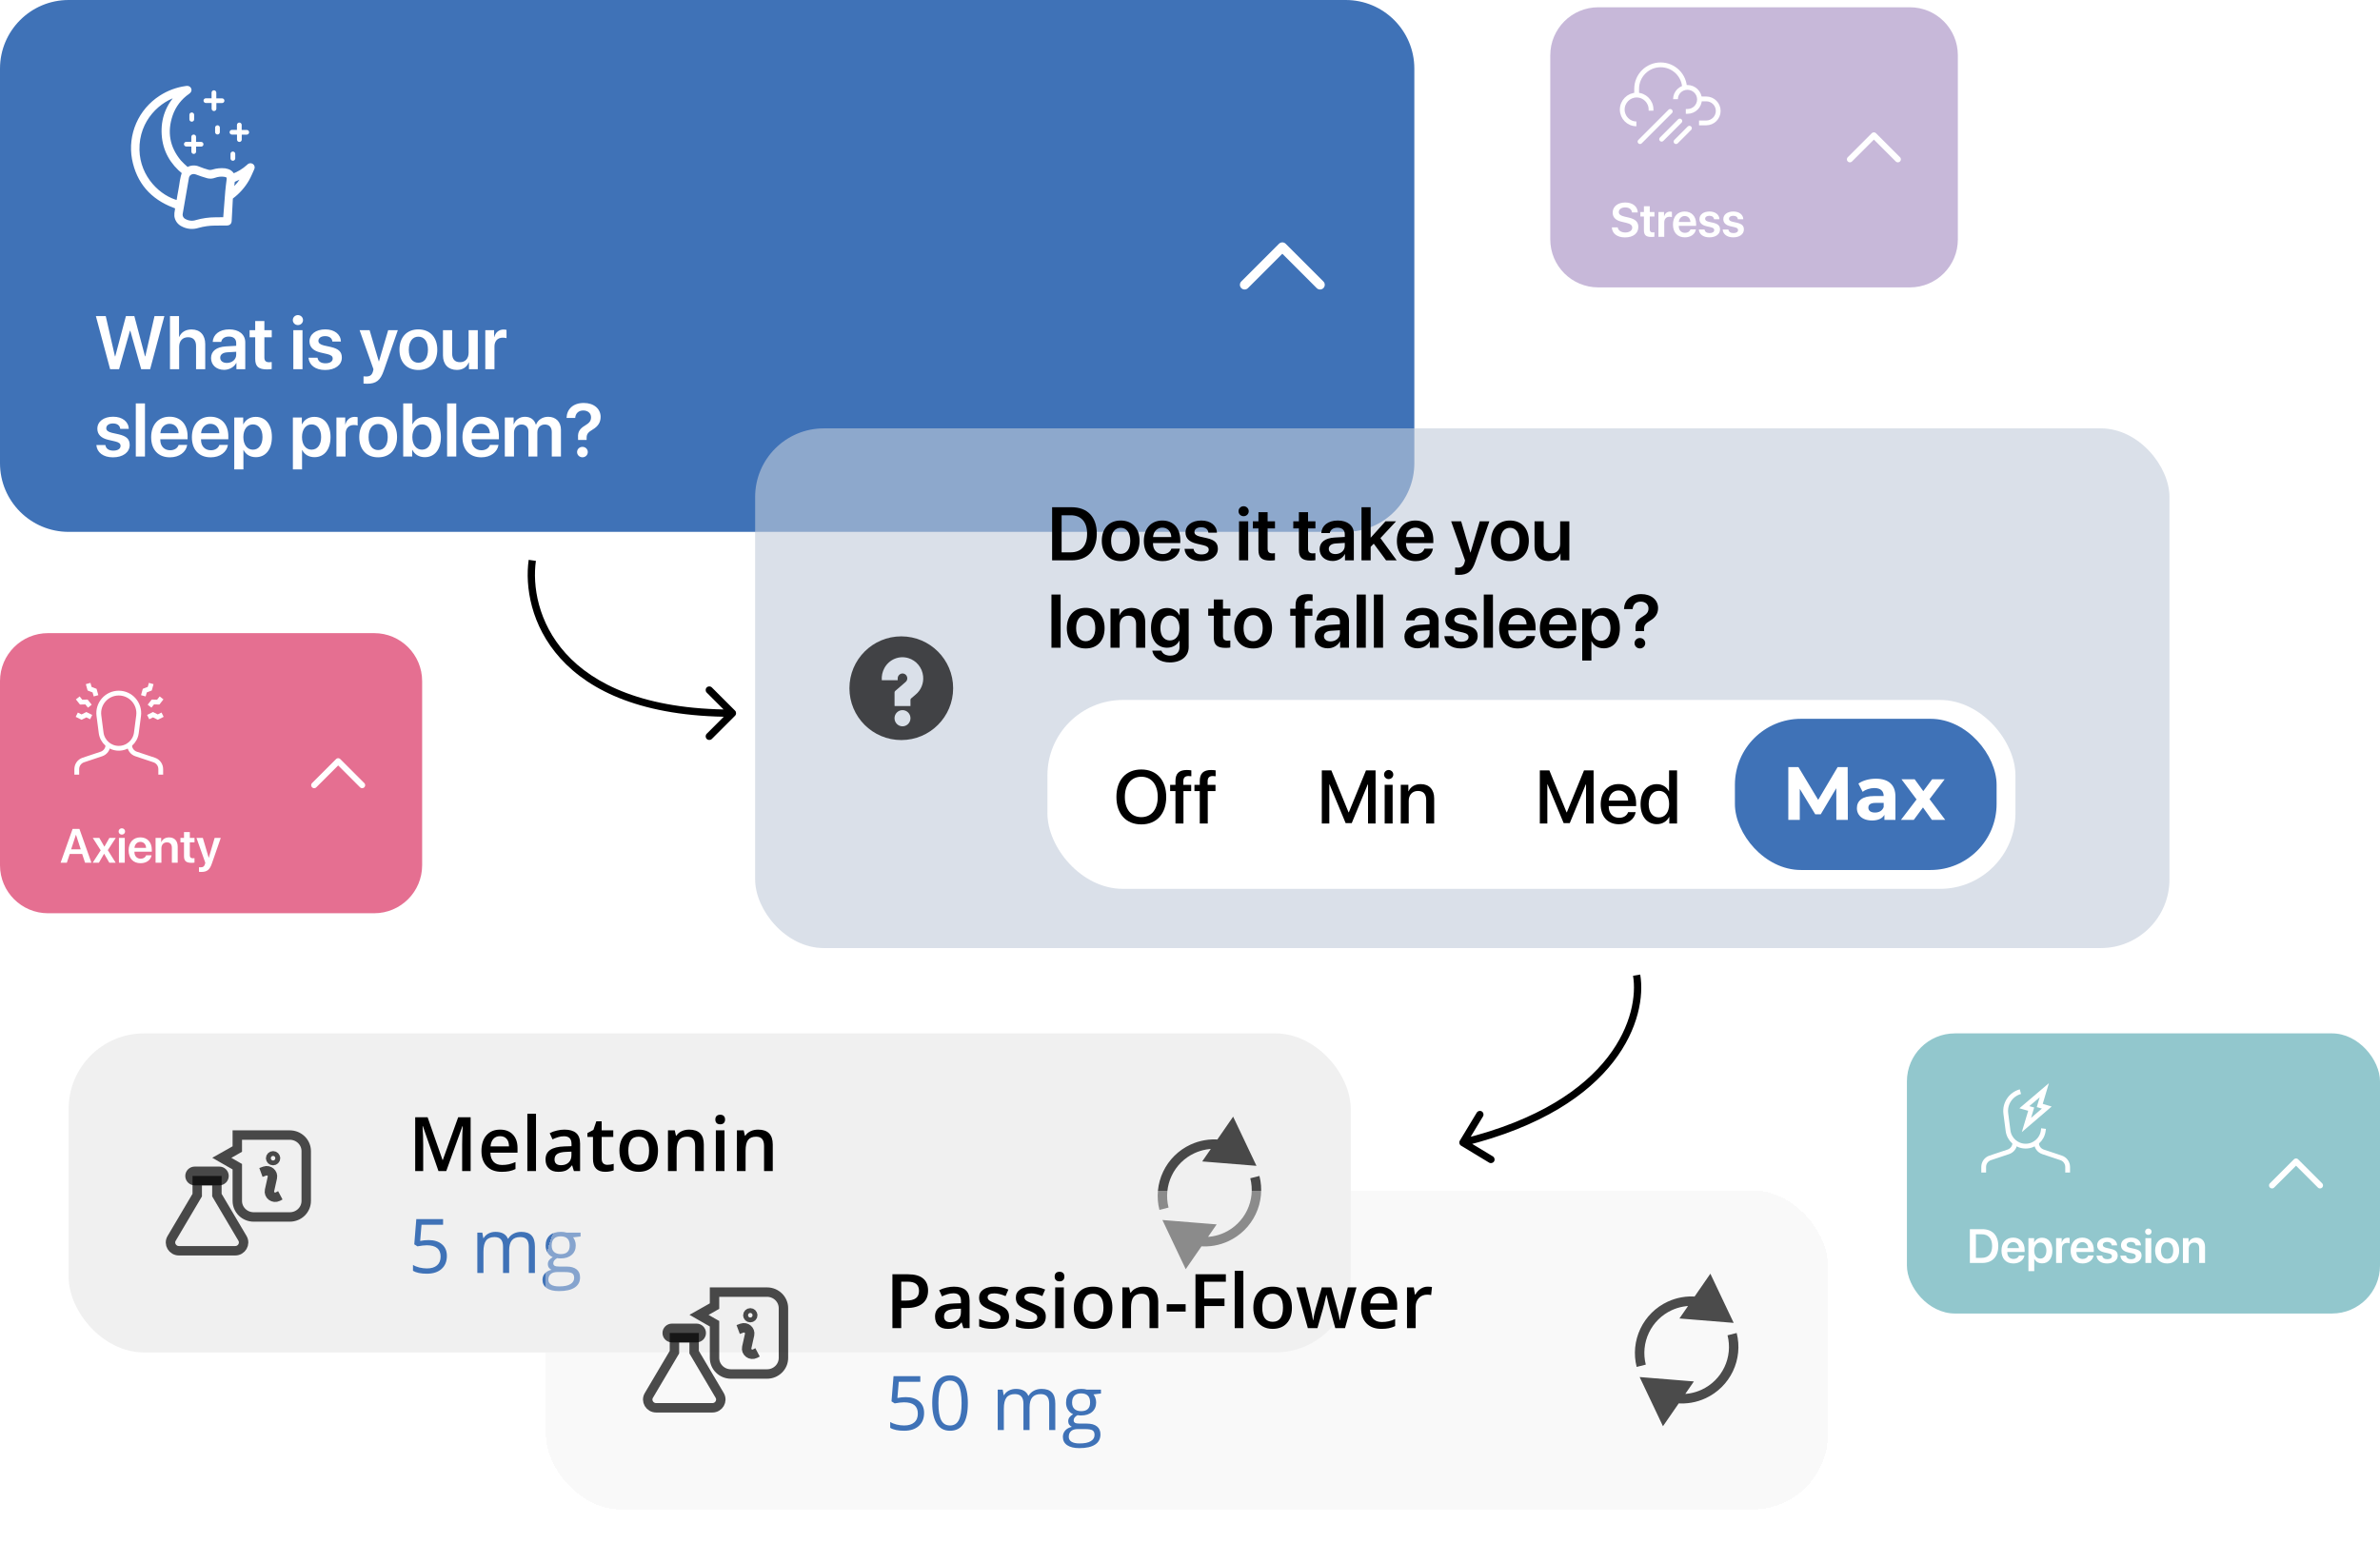 <svg width="327" height="212" viewBox="0 0 327 212" fill="none" xmlns="http://www.w3.org/2000/svg">
    <path d="M0 93.593C0 89.952 2.952 87 6.593 87H51.407C55.048 87 58 89.952 58 93.593V118.899C58 122.54 55.048 125.492 51.407 125.492H6.593C2.952 125.492 0 122.54 0 118.899V93.593Z" fill="#DA3363" fill-opacity="0.7" />
    <path d="M12.526 98.538L11.866 98.208L11.207 98.538L10.548 98.208" stroke="white" stroke-width="0.659" />
    <path d="M20.36 98.538L21.019 98.208L21.679 98.538L22.338 98.208" stroke="white" stroke-width="0.659" />
    <path d="M12.339 97.038L11.882 96.46L11.145 96.479L10.688 95.9" stroke="white" stroke-width="0.659" />
    <path d="M20.547 97.038L21.004 96.46L21.741 96.479L22.198 95.9" stroke="white" stroke-width="0.659" />
    <path d="M13.192 95.611L12.995 94.901L12.308 94.633L12.11 93.923" stroke="white" stroke-width="0.659" />
    <path d="M19.694 95.611L19.891 94.901L20.578 94.633L20.775 93.923" stroke="white" stroke-width="0.659" />
    <path d="M13.591 98.347C13.376 96.701 14.657 95.241 16.317 95.241V95.241C17.977 95.241 19.258 96.701 19.044 98.347L18.737 100.698C18.578 101.914 17.543 102.823 16.317 102.823V102.823C15.091 102.823 14.056 101.914 13.897 100.698L13.591 98.347Z" stroke="white" stroke-width="0.659" />
    <path d="M14.833 102.164V102.356C14.833 102.924 14.47 103.427 13.932 103.607L11.45 104.434C10.911 104.614 10.548 105.118 10.548 105.685V106.449" stroke="white" stroke-width="0.659" />
    <path d="M17.8 102.164V102.356C17.8 102.924 18.163 103.427 18.701 103.607L21.183 104.434C21.722 104.614 22.085 105.118 22.085 105.685V106.449" stroke="white" stroke-width="0.659" />
    <path d="M11.686 118.547H12.561L10.913 113.902H9.976L8.328 118.547H9.184L9.58 117.346H11.29L11.686 118.547ZM10.424 114.723H10.446L11.093 116.706H9.774L10.424 114.723ZM14.312 117.324L15.021 118.547H15.896L14.812 116.822L15.909 115.135H15.03L14.351 116.332H14.335L13.646 115.135H12.745L13.836 116.844L12.735 118.547H13.588L14.296 117.324H14.312ZM16.341 118.547H17.142V115.135H16.341V118.547ZM16.74 114.687C16.991 114.687 17.187 114.494 17.187 114.253C17.187 114.008 16.991 113.815 16.74 113.815C16.492 113.815 16.296 114.008 16.296 114.253C16.296 114.494 16.492 114.687 16.74 114.687ZM19.286 115.685C19.747 115.685 20.055 116.023 20.072 116.506H18.478C18.51 116.03 18.835 115.685 19.286 115.685ZM20.075 117.527C19.988 117.81 19.705 117.997 19.331 117.997C18.806 117.997 18.472 117.63 18.472 117.082V117.034H20.857V116.773C20.857 115.737 20.252 115.064 19.283 115.064C18.298 115.064 17.673 115.775 17.673 116.854C17.673 117.942 18.291 118.615 19.315 118.615C20.123 118.615 20.722 118.17 20.825 117.527H20.075ZM21.375 118.547H22.177V116.571C22.177 116.081 22.47 115.75 22.93 115.75C23.387 115.75 23.613 116.02 23.613 116.503V118.547H24.414V116.342C24.414 115.553 23.986 115.07 23.233 115.07C22.708 115.07 22.344 115.315 22.161 115.721H22.145V115.135H21.375V118.547ZM25.28 114.336V115.135H24.791V115.753H25.28V117.639C25.28 118.302 25.57 118.563 26.307 118.563C26.478 118.563 26.636 118.55 26.722 118.531V117.919C26.671 117.929 26.568 117.935 26.494 117.935C26.211 117.935 26.082 117.807 26.082 117.527V115.753H26.726V115.135H26.082V114.336H25.28ZM27.653 119.815C28.432 119.815 28.808 119.529 29.101 118.682L30.334 115.135H29.491L28.686 117.865H28.673L27.868 115.135H26.993L28.206 118.55C28.21 118.56 28.161 118.731 28.161 118.74C28.071 119.056 27.901 119.181 27.569 119.181C27.521 119.181 27.379 119.178 27.337 119.168V119.803C27.379 119.812 27.608 119.815 27.653 119.815Z" fill="white" />
    <path d="M49.759 107.894L46.462 104.598L43.166 107.894" stroke="white" stroke-width="0.824" stroke-linecap="round" stroke-linejoin="round" />
    <path d="M0 9.432C0 4.223 4.223 0 9.432 0H184.891C190.1 0 194.323 4.223 194.323 9.432V63.653C194.323 68.862 190.1 73.085 184.891 73.085H9.432C4.223 73.085 0 68.862 0 63.653V9.432Z" fill="#3F72B7" />
    <path d="M32.002 24.143C32.773 23.854 33.483 23.423 34.094 22.873C34.114 22.857 34.132 22.839 34.15 22.821C34.198 22.757 34.269 22.713 34.349 22.698C34.428 22.682 34.511 22.697 34.58 22.739C34.615 22.759 34.645 22.786 34.67 22.818C34.694 22.851 34.712 22.887 34.721 22.926C34.731 22.965 34.733 23.006 34.727 23.046C34.721 23.085 34.707 23.123 34.686 23.158C34.458 23.659 34.252 24.175 33.982 24.654C33.442 25.588 32.718 26.404 31.853 27.053C31.783 27.112 31.738 27.195 31.728 27.286C31.666 28.318 31.614 29.35 31.565 30.382C31.553 30.61 31.43 30.722 31.177 30.722C30.626 30.722 30.077 30.722 29.527 30.733C28.747 30.737 27.971 30.846 27.22 31.056C26.869 31.172 26.498 31.215 26.13 31.183C25.762 31.15 25.405 31.044 25.08 30.869C24.848 30.757 24.648 30.589 24.498 30.381C24.348 30.173 24.253 29.931 24.221 29.677C24.208 29.418 24.23 29.159 24.288 28.907C24.36 28.449 24.361 28.46 23.939 28.302C20.888 27.153 19.007 24.995 18.398 21.814C18.107 20.203 18.302 18.543 18.958 17.041C19.613 15.54 20.701 14.264 22.084 13.373C23.137 12.69 24.329 12.248 25.575 12.079C25.761 12.053 25.924 12.053 26.019 12.241C26.097 12.402 26.03 12.538 25.826 12.682C24.735 13.433 23.912 14.51 23.478 15.756C22.663 18.121 23.047 20.296 24.653 22.226C24.96 22.558 25.287 22.872 25.631 23.166C25.659 23.199 25.699 23.22 25.743 23.225C25.787 23.23 25.83 23.218 25.865 23.192C26.08 23.077 26.318 23.012 26.561 23.003C26.804 22.994 27.047 23.041 27.269 23.14C27.706 23.317 28.153 23.469 28.608 23.593C28.825 23.635 29.049 23.622 29.26 23.556C29.793 23.392 30.353 23.337 30.908 23.394C31.382 23.475 31.783 23.656 32.002 24.143ZM24.555 12.961C21.905 13.608 18.81 16.367 18.896 20.592C18.976 24.474 21.908 27.194 24.469 27.812C24.482 27.777 24.492 27.741 24.5 27.705C24.593 27.168 24.671 26.628 24.78 26.087C24.943 25.296 24.969 24.47 25.285 23.709C23.613 22.372 22.624 20.652 22.482 18.507C22.34 16.362 23.051 14.517 24.555 12.961ZM30.911 30.122C30.919 30.044 30.926 30.013 30.927 29.982C31.022 28.756 31.11 27.529 31.214 26.302C31.262 25.752 31.341 25.206 31.405 24.657C31.446 24.297 31.353 24.161 31.001 24.064C30.95 24.051 30.901 24.041 30.851 24.033C30.38 23.965 29.9 24.016 29.454 24.182C29.159 24.295 28.836 24.313 28.53 24.233C28.017 24.086 27.508 23.918 27.009 23.726C26.421 23.499 25.802 23.797 25.696 24.4C25.411 26.024 25.13 27.649 24.852 29.276C24.802 29.487 24.828 29.71 24.925 29.905C25.022 30.1 25.184 30.256 25.383 30.346C25.629 30.479 25.9 30.56 26.179 30.585C26.458 30.61 26.739 30.577 27.005 30.49C27.847 30.25 28.719 30.127 29.596 30.125C30.033 30.107 30.466 30.107 30.915 30.107L30.911 30.122ZM33.605 24.08C33.106 24.306 32.608 24.529 32.112 24.759C32.067 24.78 32.008 24.829 32.002 24.871C31.945 25.319 31.896 25.769 31.838 26.267C32.557 25.651 33.156 24.91 33.605 24.08Z" fill="white" stroke="white" stroke-width="0.531" />
    <path d="M30.834 13.837C30.834 13.751 30.8 13.669 30.739 13.608C30.678 13.548 30.595 13.514 30.508 13.514H29.72V12.731C29.72 12.645 29.685 12.563 29.624 12.502C29.563 12.441 29.48 12.407 29.393 12.407C29.307 12.407 29.224 12.441 29.163 12.502C29.102 12.563 29.068 12.645 29.068 12.731V13.506H28.287C28.2 13.506 28.117 13.54 28.056 13.6C27.995 13.661 27.961 13.743 27.961 13.829C27.961 13.915 27.995 13.997 28.056 14.058C28.117 14.118 28.2 14.153 28.287 14.153H29.076V14.935C29.076 15.021 29.11 15.104 29.171 15.164C29.232 15.225 29.315 15.259 29.402 15.259C29.488 15.259 29.571 15.225 29.632 15.164C29.693 15.104 29.728 15.021 29.728 14.935V14.161H30.508C30.595 14.161 30.678 14.127 30.739 14.066C30.8 14.005 30.834 13.923 30.834 13.837Z" fill="white" />
    <path d="M33.9 17.855H33.207V17.166C33.207 17.081 33.173 16.998 33.111 16.938C33.05 16.877 32.968 16.843 32.881 16.843C32.795 16.843 32.712 16.877 32.651 16.938C32.589 16.998 32.555 17.081 32.555 17.166V17.847H31.869C31.782 17.847 31.7 17.881 31.638 17.942C31.577 18.003 31.543 18.085 31.543 18.171C31.543 18.257 31.577 18.339 31.638 18.4C31.7 18.46 31.782 18.494 31.869 18.494H32.563V19.182C32.563 19.268 32.598 19.35 32.659 19.411C32.72 19.471 32.803 19.505 32.889 19.505C32.976 19.505 33.059 19.471 33.12 19.411C33.181 19.35 33.215 19.268 33.215 19.182V18.501H33.9C33.986 18.501 34.069 18.467 34.13 18.406C34.191 18.345 34.226 18.263 34.226 18.177C34.226 18.091 34.191 18.009 34.13 17.948C34.069 17.888 33.986 17.854 33.9 17.854V17.855Z" fill="white" />
    <path d="M27.631 19.5H26.937V18.813C26.937 18.727 26.902 18.645 26.841 18.584C26.78 18.523 26.697 18.489 26.611 18.489C26.524 18.489 26.442 18.523 26.38 18.584C26.319 18.645 26.285 18.727 26.285 18.813V19.494L25.6 19.486C25.514 19.486 25.431 19.52 25.37 19.58C25.309 19.641 25.274 19.723 25.274 19.809C25.274 19.895 25.309 19.977 25.37 20.038C25.431 20.099 25.514 20.133 25.6 20.133L26.293 20.141V20.828C26.293 20.914 26.327 20.996 26.389 21.057C26.45 21.118 26.532 21.152 26.619 21.152C26.705 21.152 26.788 21.118 26.849 21.057C26.911 20.996 26.945 20.914 26.945 20.828V20.147H27.631C27.718 20.147 27.8 20.113 27.862 20.052C27.923 19.992 27.957 19.91 27.957 19.824C27.957 19.738 27.923 19.656 27.862 19.595C27.8 19.534 27.718 19.5 27.631 19.5Z" fill="white" />
    <path d="M26.348 16.721C26.435 16.721 26.518 16.687 26.579 16.627C26.64 16.566 26.674 16.484 26.674 16.398V15.778C26.674 15.693 26.64 15.61 26.579 15.55C26.518 15.489 26.435 15.455 26.348 15.455C26.262 15.455 26.179 15.489 26.118 15.55C26.057 15.61 26.023 15.693 26.023 15.778V16.398C26.023 16.484 26.057 16.566 26.118 16.627C26.179 16.687 26.262 16.721 26.348 16.721Z" fill="white" />
    <path d="M29.881 18.481C29.967 18.481 30.05 18.447 30.111 18.387C30.172 18.326 30.207 18.244 30.207 18.158V17.538C30.207 17.453 30.172 17.37 30.111 17.31C30.05 17.249 29.967 17.215 29.881 17.215C29.794 17.215 29.711 17.249 29.65 17.31C29.589 17.37 29.555 17.453 29.555 17.538V18.158C29.555 18.244 29.589 18.326 29.65 18.387C29.711 18.447 29.794 18.481 29.881 18.481Z" fill="white" />
    <path d="M31.996 20.823C31.909 20.823 31.826 20.858 31.765 20.918C31.704 20.979 31.67 21.061 31.67 21.147V21.767C31.67 21.852 31.704 21.935 31.765 21.995C31.826 22.056 31.909 22.09 31.996 22.09C32.082 22.09 32.165 22.056 32.226 21.995C32.288 21.935 32.322 21.852 32.322 21.767V21.147C32.322 21.061 32.288 20.979 32.226 20.918C32.165 20.858 32.082 20.823 31.996 20.823Z" fill="white" />
    <path d="M17.854 45.453H17.904L19.397 50.736H20.627L22.585 43.434H21.229L19.964 48.965H19.923L18.456 43.434H17.302L15.835 48.965H15.794L14.529 43.434H13.173L15.131 50.736H16.361L17.854 45.453ZM23.354 50.736H24.614V47.654C24.614 46.865 25.075 46.339 25.834 46.339C26.563 46.339 26.937 46.789 26.937 47.538V50.736H28.197V47.28C28.197 46.05 27.504 45.271 26.32 45.271C25.505 45.271 24.913 45.64 24.625 46.293H24.599V43.434H23.354V50.736ZM31.168 49.871C30.621 49.871 30.257 49.592 30.257 49.152C30.257 48.727 30.606 48.454 31.213 48.413L32.453 48.337V48.747C32.453 49.395 31.881 49.871 31.168 49.871ZM30.788 50.822C31.477 50.822 32.15 50.463 32.458 49.881H32.483V50.736H33.698V47.042C33.698 45.964 32.833 45.261 31.502 45.261C30.136 45.261 29.28 45.979 29.225 46.981H30.394C30.474 46.536 30.854 46.247 31.451 46.247C32.074 46.247 32.453 46.571 32.453 47.133V47.518L31.036 47.599C29.731 47.679 28.997 48.251 28.997 49.203C28.997 50.169 29.751 50.822 30.788 50.822ZM35.064 44.117V45.372H34.295V46.344H35.064V49.309C35.064 50.352 35.52 50.761 36.679 50.761C36.947 50.761 37.195 50.741 37.331 50.711V49.749C37.251 49.764 37.089 49.775 36.972 49.775C36.527 49.775 36.325 49.572 36.325 49.132V46.344H37.337V45.372H36.325V44.117H35.064ZM40.302 50.736H41.562V45.372H40.302V50.736ZM40.929 44.669C41.324 44.669 41.633 44.365 41.633 43.985C41.633 43.601 41.324 43.297 40.929 43.297C40.54 43.297 40.231 43.601 40.231 43.985C40.231 44.365 40.54 44.669 40.929 44.669ZM42.524 46.91C42.524 47.685 43.025 48.201 44.016 48.434L44.993 48.661C45.514 48.793 45.712 48.96 45.712 49.274C45.712 49.673 45.332 49.921 44.72 49.921C44.082 49.921 43.703 49.648 43.627 49.157H42.387C42.473 50.174 43.328 50.842 44.674 50.842C46.031 50.842 46.967 50.159 46.967 49.147C46.967 48.353 46.547 47.938 45.474 47.685L44.517 47.472C43.991 47.346 43.748 47.143 43.748 46.84C43.748 46.45 44.113 46.187 44.669 46.187C45.256 46.187 45.626 46.47 45.666 46.931H46.84C46.81 45.939 45.955 45.261 44.694 45.261C43.389 45.261 42.524 45.929 42.524 46.91ZM50.443 52.73C51.668 52.73 52.26 52.279 52.721 50.949L54.659 45.372H53.333L52.068 49.663H52.047L50.782 45.372H49.406L51.314 50.741C51.319 50.756 51.243 51.025 51.243 51.04C51.101 51.536 50.833 51.733 50.312 51.733C50.236 51.733 50.013 51.728 49.947 51.713V52.71C50.013 52.725 50.372 52.73 50.443 52.73ZM57.482 50.842C59.056 50.842 60.078 49.795 60.078 48.054C60.078 46.318 59.046 45.261 57.482 45.261C55.919 45.261 54.886 46.323 54.886 48.054C54.886 49.795 55.909 50.842 57.482 50.842ZM57.482 49.845C56.683 49.845 56.167 49.198 56.167 48.054C56.167 46.915 56.688 46.263 57.482 46.263C58.282 46.263 58.798 46.915 58.798 48.054C58.798 49.198 58.282 49.845 57.482 49.845ZM65.645 45.372H64.385V48.474C64.385 49.253 63.935 49.77 63.206 49.77C62.497 49.77 62.123 49.355 62.123 48.585V45.372H60.863V48.838C60.863 50.078 61.602 50.832 62.766 50.832C63.58 50.832 64.122 50.458 64.405 49.805H64.43V50.736H65.645V45.372ZM66.677 50.736H67.937V47.614C67.937 46.86 68.368 46.399 69.081 46.399C69.294 46.399 69.486 46.43 69.592 46.47V45.331C69.501 45.311 69.359 45.281 69.198 45.281C68.565 45.281 68.094 45.655 67.912 46.308H67.887V45.372H66.677V50.736ZM13.375 58.91C13.375 59.685 13.876 60.201 14.868 60.434L15.845 60.661C16.366 60.793 16.563 60.96 16.563 61.274C16.563 61.673 16.184 61.921 15.571 61.921C14.934 61.921 14.554 61.648 14.478 61.157H13.239C13.325 62.174 14.18 62.842 15.526 62.842C16.882 62.842 17.818 62.159 17.818 61.147C17.818 60.353 17.398 59.938 16.325 59.685L15.369 59.472C14.843 59.346 14.6 59.143 14.6 58.84C14.6 58.45 14.964 58.187 15.521 58.187C16.108 58.187 16.477 58.47 16.518 58.931H17.692C17.661 57.939 16.806 57.261 15.546 57.261C14.24 57.261 13.375 57.929 13.375 58.91ZM18.658 62.736H19.918V55.434H18.658V62.736ZM23.304 58.237C24.027 58.237 24.513 58.769 24.539 59.528H22.034C22.084 58.779 22.595 58.237 23.304 58.237ZM24.544 61.132C24.407 61.577 23.962 61.871 23.375 61.871C22.55 61.871 22.023 61.294 22.023 60.434V60.358H25.773V59.948C25.773 58.318 24.822 57.261 23.299 57.261C21.75 57.261 20.768 58.379 20.768 60.074C20.768 61.785 21.74 62.842 23.349 62.842C24.619 62.842 25.561 62.144 25.723 61.132H24.544ZM28.901 58.237C29.624 58.237 30.11 58.769 30.136 59.528H27.631C27.681 58.779 28.192 58.237 28.901 58.237ZM30.14 61.132C30.004 61.577 29.559 61.871 28.972 61.871C28.147 61.871 27.62 61.294 27.62 60.434V60.358H31.37V59.948C31.37 58.318 30.419 57.261 28.896 57.261C27.347 57.261 26.365 58.379 26.365 60.074C26.365 61.785 27.337 62.842 28.946 62.842C30.216 62.842 31.158 62.144 31.32 61.132H30.14ZM35.13 57.281C34.351 57.281 33.744 57.676 33.44 58.298H33.415V57.372H32.185V64.502H33.445V61.845H33.47C33.764 62.448 34.371 62.822 35.15 62.822C36.496 62.822 37.357 61.764 37.357 60.054C37.357 58.339 36.492 57.281 35.13 57.281ZM34.746 61.79C33.961 61.79 33.44 61.107 33.435 60.054C33.44 59.012 33.961 58.318 34.746 58.318C35.56 58.318 36.066 58.996 36.066 60.054C36.066 61.117 35.56 61.79 34.746 61.79ZM43.187 57.281C42.407 57.281 41.8 57.676 41.496 58.298H41.471V57.372H40.241V64.502H41.501V61.845H41.527C41.82 62.448 42.427 62.822 43.207 62.822C44.553 62.822 45.413 61.764 45.413 60.054C45.413 58.339 44.548 57.281 43.187 57.281ZM42.802 61.79C42.017 61.79 41.496 61.107 41.491 60.054C41.496 59.012 42.017 58.318 42.802 58.318C43.617 58.318 44.123 58.996 44.123 60.054C44.123 61.117 43.617 61.79 42.802 61.79ZM46.223 62.736H47.483V59.614C47.483 58.86 47.913 58.399 48.627 58.399C48.839 58.399 49.031 58.43 49.138 58.47V57.331C49.047 57.311 48.905 57.281 48.743 57.281C48.11 57.281 47.64 57.655 47.458 58.308H47.432V57.372H46.223V62.736ZM51.956 62.842C53.53 62.842 54.552 61.795 54.552 60.054C54.552 58.318 53.52 57.261 51.956 57.261C50.393 57.261 49.36 58.323 49.36 60.054C49.36 61.795 50.383 62.842 51.956 62.842ZM51.956 61.845C51.157 61.845 50.641 61.198 50.641 60.054C50.641 58.915 51.162 58.263 51.956 58.263C52.756 58.263 53.272 58.915 53.272 60.054C53.272 61.198 52.756 61.845 51.956 61.845ZM58.363 62.822C59.719 62.822 60.574 61.77 60.574 60.054C60.574 58.339 59.714 57.281 58.363 57.281C57.604 57.281 56.992 57.666 56.688 58.293H56.658V55.434H55.398V62.736H56.632V61.82H56.658C56.971 62.443 57.574 62.822 58.363 62.822ZM57.973 58.318C58.778 58.318 59.284 58.991 59.284 60.054C59.284 61.122 58.783 61.79 57.973 61.79C57.194 61.79 56.653 61.107 56.653 60.054C56.653 59.012 57.194 58.318 57.973 58.318ZM61.43 62.736H62.69V55.434H61.43V62.736ZM66.075 58.237C66.799 58.237 67.285 58.769 67.31 59.528H64.805C64.856 58.779 65.367 58.237 66.075 58.237ZM67.315 61.132C67.178 61.577 66.733 61.871 66.146 61.871C65.321 61.871 64.795 61.294 64.795 60.434V60.358H68.545V59.948C68.545 58.318 67.593 57.261 66.07 57.261C64.522 57.261 63.54 58.379 63.54 60.074C63.54 61.785 64.511 62.842 66.121 62.842C67.391 62.842 68.332 62.144 68.494 61.132H67.315ZM69.359 62.736H70.62V59.452C70.62 58.804 71.045 58.333 71.652 58.333C72.239 58.333 72.603 58.703 72.603 59.3V62.736H73.828V59.422C73.828 58.779 74.243 58.333 74.85 58.333C75.467 58.333 75.811 58.708 75.811 59.366V62.736H77.072V59.057C77.072 57.984 76.378 57.271 75.321 57.271C74.546 57.271 73.909 57.686 73.651 58.349H73.62C73.423 57.66 72.882 57.271 72.122 57.271C71.394 57.271 70.827 57.681 70.594 58.303H70.569V57.372H69.359V62.736ZM77.841 57.433H79.03C79.07 56.805 79.49 56.405 80.143 56.405C80.781 56.405 81.206 56.795 81.206 57.331C81.206 57.833 80.993 58.106 80.366 58.485C79.668 58.895 79.374 59.351 79.42 60.1L79.425 60.459H80.599V60.165C80.599 59.659 80.786 59.396 81.449 59.012C82.137 58.602 82.522 58.06 82.522 57.286C82.522 56.173 81.596 55.373 80.209 55.373C78.706 55.373 77.881 56.243 77.841 57.433ZM80.027 62.837C80.437 62.837 80.761 62.519 80.761 62.119C80.761 61.719 80.437 61.405 80.027 61.405C79.617 61.405 79.288 61.719 79.288 62.119C79.288 62.519 79.617 62.837 80.027 62.837Z" fill="white" />
    <path d="M181.368 39.133L176.186 33.952L171.004 39.133" stroke="white" stroke-width="1.295" stroke-linecap="round" stroke-linejoin="round" />
    <rect x="9.432" y="142" width="176.155" height="43.842" rx="10.364" fill="#F0F0F0" />
    <g clip-path="url(#clip0_1982_22894)">
        <path d="M26.761 162.235H30.123C30.487 162.235 30.782 161.947 30.782 161.591C30.782 161.235 30.487 160.947 30.123 160.947H26.761C26.397 160.947 26.103 161.235 26.103 161.591C26.103 161.947 26.397 162.235 26.761 162.235Z" stroke="black" stroke-opacity="0.7" stroke-width="1.295" stroke-miterlimit="10" />
        <path d="M29.801 164.222L33.318 170.17C33.752 170.924 33.206 171.869 32.309 171.869H24.59C23.694 171.869 23.133 170.924 23.582 170.17L27.098 164.222V162.235H29.801V164.222Z" stroke="black" stroke-opacity="0.7" stroke-width="1.295" stroke-miterlimit="10" />
        <path d="M32.604 155.972V157.891L31.595 158.467L30.475 159.097L31.595 159.741L32.604 160.317V165.017C32.604 166.237 33.612 167.224 34.859 167.224H39.818C41.065 167.224 42.074 166.237 42.074 165.017V158.179C42.074 156.959 41.065 155.972 39.818 155.972H32.604Z" stroke="black" stroke-opacity="0.7" stroke-width="1.295" stroke-miterlimit="10" />
        <path d="M37.52 159.481C37.706 159.481 37.856 159.334 37.856 159.152C37.856 158.97 37.706 158.823 37.52 158.823C37.334 158.823 37.184 158.97 37.184 159.152C37.184 159.334 37.334 159.481 37.52 159.481Z" stroke="black" stroke-opacity="0.7" stroke-width="1.295" stroke-miterlimit="10" />
        <path d="M35.853 161.112L36.372 160.92C36.96 160.714 37.549 161.221 37.422 161.811L37.03 163.579C36.89 164.223 37.577 164.73 38.179 164.428L38.515 164.25" stroke="black" stroke-opacity="0.7" stroke-width="1.295" stroke-miterlimit="10" />
    </g>
    <path d="M60.244 160.921L58.099 154.742H58.058C58.115 155.66 58.144 156.52 58.144 157.323V160.921H57.046V153.522H58.751L60.806 159.408H60.836L62.952 153.522H64.662V160.921H63.498V157.262C63.498 156.894 63.507 156.415 63.523 155.825C63.544 155.235 63.561 154.877 63.574 154.752H63.534L61.312 160.921H60.244ZM68.928 161.022C68.058 161.022 67.376 160.769 66.884 160.263C66.394 159.754 66.15 159.054 66.15 158.163C66.15 157.249 66.378 156.53 66.833 156.007C67.288 155.484 67.914 155.223 68.71 155.223C69.449 155.223 70.033 155.447 70.461 155.896C70.89 156.345 71.104 156.962 71.104 157.748V158.391H67.374C67.391 158.934 67.538 159.352 67.815 159.646C68.091 159.936 68.481 160.081 68.984 160.081C69.314 160.081 69.621 160.05 69.905 159.99C70.192 159.926 70.499 159.821 70.826 159.676V160.643C70.536 160.781 70.242 160.879 69.945 160.936C69.648 160.993 69.309 161.022 68.928 161.022ZM68.71 156.124C68.333 156.124 68.029 156.243 67.8 156.483C67.573 156.722 67.439 157.072 67.395 157.53H69.935C69.928 157.068 69.817 156.719 69.601 156.483C69.385 156.243 69.088 156.124 68.71 156.124ZM73.644 160.921H72.455V153.047H73.644V160.921ZM78.852 160.921L78.614 160.142H78.573C78.303 160.482 78.032 160.715 77.759 160.84C77.485 160.961 77.135 161.022 76.706 161.022C76.156 161.022 75.726 160.874 75.416 160.577C75.109 160.28 74.955 159.86 74.955 159.317C74.955 158.74 75.169 158.305 75.598 158.011C76.026 157.718 76.679 157.557 77.556 157.53L78.523 157.5V157.201C78.523 156.844 78.438 156.577 78.27 156.402C78.104 156.223 77.846 156.134 77.496 156.134C77.209 156.134 76.934 156.176 76.671 156.26C76.407 156.345 76.154 156.444 75.912 156.559L75.527 155.709C75.831 155.55 76.163 155.43 76.524 155.349C76.885 155.265 77.226 155.223 77.546 155.223C78.258 155.223 78.794 155.378 79.155 155.688C79.52 155.999 79.702 156.486 79.702 157.151V160.921H78.852ZM77.081 160.111C77.512 160.111 77.858 159.991 78.118 159.752C78.381 159.509 78.513 159.17 78.513 158.735V158.249L77.794 158.279C77.234 158.3 76.826 158.394 76.569 158.563C76.316 158.728 76.19 158.983 76.19 159.327C76.19 159.576 76.264 159.77 76.412 159.909C76.561 160.044 76.784 160.111 77.081 160.111ZM83.447 160.061C83.737 160.061 84.027 160.015 84.317 159.924V160.82C84.186 160.877 84.015 160.924 83.806 160.961C83.6 161.002 83.386 161.022 83.163 161.022C82.036 161.022 81.473 160.428 81.473 159.241V156.225H80.709V155.698L81.529 155.263L81.933 154.079H82.667V155.324H84.261V156.225H82.667V159.221C82.667 159.507 82.738 159.72 82.88 159.858C83.025 159.993 83.214 160.061 83.447 160.061ZM90.405 158.112C90.405 159.027 90.17 159.74 89.701 160.253C89.233 160.766 88.58 161.022 87.743 161.022C87.22 161.022 86.758 160.904 86.356 160.668C85.955 160.432 85.646 160.093 85.43 159.651C85.214 159.209 85.106 158.696 85.106 158.112C85.106 157.205 85.339 156.496 85.805 155.987C86.27 155.477 86.927 155.223 87.773 155.223C88.583 155.223 89.224 155.484 89.696 156.007C90.169 156.527 90.405 157.228 90.405 158.112ZM86.331 158.112C86.331 159.404 86.808 160.05 87.763 160.05C88.708 160.05 89.18 159.404 89.18 158.112C89.18 156.834 88.704 156.194 87.753 156.194C87.254 156.194 86.891 156.36 86.665 156.69C86.442 157.021 86.331 157.495 86.331 158.112ZM96.7 160.921H95.506V157.48C95.506 157.048 95.418 156.726 95.243 156.513C95.071 156.301 94.796 156.194 94.418 156.194C93.915 156.194 93.547 156.343 93.315 156.64C93.082 156.937 92.965 157.434 92.965 158.133V160.921H91.776V155.324H92.707L92.874 156.058H92.935C93.104 155.791 93.343 155.585 93.654 155.44C93.964 155.295 94.308 155.223 94.686 155.223C96.029 155.223 96.7 155.906 96.7 157.272V160.921ZM99.544 160.921H98.355V155.324H99.544V160.921ZM98.284 153.841C98.284 153.629 98.341 153.465 98.456 153.35C98.574 153.236 98.741 153.178 98.957 153.178C99.166 153.178 99.328 153.236 99.443 153.35C99.561 153.465 99.62 153.629 99.62 153.841C99.62 154.044 99.561 154.204 99.443 154.322C99.328 154.437 99.166 154.494 98.957 154.494C98.741 154.494 98.574 154.437 98.456 154.322C98.341 154.204 98.284 154.044 98.284 153.841ZM106.173 160.921H104.979V157.48C104.979 157.048 104.891 156.726 104.716 156.513C104.544 156.301 104.269 156.194 103.891 156.194C103.388 156.194 103.021 156.343 102.788 156.64C102.555 156.937 102.439 157.434 102.439 158.133V160.921H101.249V155.324H102.181L102.348 156.058H102.408C102.577 155.791 102.817 155.585 103.127 155.44C103.437 155.295 103.781 155.223 104.159 155.223C105.502 155.223 106.173 155.906 106.173 157.272V160.921Z" fill="black" />
    <path d="M58.888 170.402C59.667 170.402 60.28 170.596 60.725 170.984C61.174 171.368 61.398 171.896 61.398 172.568C61.398 173.334 61.154 173.934 60.664 174.369C60.178 174.805 59.507 175.022 58.65 175.022C57.817 175.022 57.181 174.889 56.742 174.622V173.813C56.978 173.964 57.272 174.084 57.623 174.172C57.974 174.256 58.32 174.298 58.66 174.298C59.254 174.298 59.715 174.158 60.042 173.878C60.372 173.598 60.538 173.194 60.538 172.664C60.538 171.632 59.905 171.115 58.64 171.115C58.32 171.115 57.891 171.164 57.355 171.262L56.919 170.984L57.198 167.522H60.877V168.297H57.916L57.729 170.518C58.117 170.441 58.503 170.402 58.888 170.402ZM72.653 174.921V171.313C72.653 170.871 72.558 170.54 72.369 170.321C72.18 170.098 71.887 169.987 71.489 169.987C70.966 169.987 70.579 170.137 70.33 170.437C70.08 170.738 69.955 171.2 69.955 171.824V174.921H69.115V171.313C69.115 170.871 69.021 170.54 68.832 170.321C68.643 170.098 68.348 169.987 67.946 169.987C67.42 169.987 67.034 170.145 66.787 170.463C66.545 170.776 66.423 171.293 66.423 172.011V174.921H65.583V169.375H66.266L66.403 170.134H66.443C66.602 169.864 66.825 169.653 67.111 169.501C67.401 169.349 67.725 169.273 68.083 169.273C68.95 169.273 69.517 169.587 69.783 170.215H69.824C69.989 169.924 70.229 169.695 70.542 169.526C70.856 169.358 71.214 169.273 71.615 169.273C72.243 169.273 72.712 169.435 73.022 169.759C73.336 170.08 73.493 170.594 73.493 171.303V174.921H72.653ZM79.768 169.375V169.906L78.74 170.027C78.835 170.145 78.919 170.301 78.993 170.493C79.068 170.682 79.105 170.896 79.105 171.136C79.105 171.679 78.919 172.112 78.548 172.436C78.177 172.76 77.668 172.922 77.02 172.922C76.855 172.922 76.699 172.909 76.554 172.882C76.197 173.07 76.018 173.308 76.018 173.595C76.018 173.747 76.08 173.86 76.205 173.934C76.33 174.005 76.544 174.04 76.848 174.04H77.829C78.43 174.04 78.891 174.167 79.211 174.42C79.535 174.673 79.697 175.041 79.697 175.523C79.697 176.137 79.451 176.604 78.958 176.925C78.465 177.249 77.747 177.411 76.802 177.411C76.077 177.411 75.517 177.276 75.122 177.006C74.731 176.736 74.535 176.355 74.535 175.862C74.535 175.525 74.643 175.233 74.859 174.987C75.075 174.74 75.379 174.573 75.77 174.486C75.628 174.422 75.508 174.322 75.411 174.187C75.316 174.052 75.269 173.895 75.269 173.716C75.269 173.514 75.323 173.337 75.431 173.185C75.539 173.033 75.709 172.887 75.942 172.745C75.655 172.627 75.421 172.426 75.239 172.143C75.06 171.859 74.97 171.535 74.97 171.171C74.97 170.564 75.153 170.097 75.517 169.769C75.881 169.439 76.397 169.273 77.065 169.273C77.356 169.273 77.617 169.307 77.85 169.375H79.768ZM75.345 175.852C75.345 176.152 75.471 176.38 75.724 176.535C75.977 176.69 76.34 176.768 76.812 176.768C77.517 176.768 78.039 176.662 78.376 176.449C78.717 176.24 78.887 175.955 78.887 175.594C78.887 175.294 78.794 175.085 78.609 174.966C78.423 174.852 78.074 174.794 77.561 174.794H76.554C76.173 174.794 75.876 174.885 75.664 175.068C75.451 175.25 75.345 175.511 75.345 175.852ZM75.8 171.151C75.8 171.539 75.91 171.832 76.129 172.031C76.348 172.23 76.654 172.33 77.045 172.33C77.865 172.33 78.275 171.932 78.275 171.136C78.275 170.302 77.86 169.886 77.03 169.886C76.635 169.886 76.332 169.992 76.119 170.205C75.906 170.417 75.8 170.732 75.8 171.151Z" fill="#3F72B7" />
    <path d="M160.398 161.28L159.813 161.002L159.813 161.002L160.398 161.28ZM163.835 157.876L163.562 157.288L163.835 157.876ZM168.652 157.45L168.487 158.077V158.077L168.652 157.45ZM172.632 160.199L169.427 153.441L165.177 159.595L172.632 160.199ZM167.481 157.244L167.422 157.889L167.481 157.244ZM160.555 165.934C160.183 164.47 160.335 162.922 160.983 161.558L159.813 161.002C159.035 162.638 158.853 164.496 159.299 166.253L160.555 165.934ZM160.983 161.558C161.632 160.194 162.737 159.099 164.107 158.464L163.562 157.288C161.918 158.051 160.592 159.365 159.813 161.002L160.983 161.558ZM164.107 158.464C165.148 157.981 166.292 157.786 167.422 157.889L167.54 156.599C166.184 156.475 164.811 156.709 163.562 157.288L164.107 158.464ZM167.422 157.889C167.78 157.922 168.136 157.984 168.487 158.077L168.818 156.824C168.396 156.713 167.969 156.638 167.54 156.599L167.422 157.889Z" fill="black" fill-opacity="0.7" />
    <path d="M171.941 166.562L172.526 166.84L172.526 166.84L171.941 166.562ZM168.505 169.966L168.778 170.553L168.505 169.966ZM163.688 170.391L163.853 169.765V169.765L163.688 170.391ZM159.708 167.643L162.912 174.401L167.163 168.247L159.708 167.643ZM164.859 170.598L164.918 169.953L164.859 170.598ZM171.785 161.908C172.157 163.372 172.005 164.92 171.356 166.284L172.526 166.84C173.305 165.203 173.487 163.346 173.04 161.589L171.785 161.908ZM171.356 166.284C170.708 167.648 169.603 168.742 168.233 169.378L168.778 170.553C170.422 169.791 171.748 168.477 172.526 166.84L171.356 166.284ZM168.233 169.378C167.192 169.861 166.048 170.056 164.918 169.953L164.8 171.243C166.156 171.367 167.529 171.133 168.778 170.553L168.233 169.378ZM164.918 169.953C164.56 169.92 164.204 169.858 163.853 169.765L163.522 171.018C163.943 171.129 164.371 171.204 164.8 171.243L164.918 169.953Z" fill="black" fill-opacity="0.7" />
    <g filter="url(#filter0_bd_1982_22894)">
        <rect x="77" y="165.58" width="176.155" height="43.842" rx="10.364" fill="#F0F0F0" fill-opacity="0.4" shape-rendering="crispEdges" />
        <g clip-path="url(#clip1_1982_22894)">
            <path d="M94.329 185.815H97.691C98.055 185.815 98.349 185.527 98.349 185.171C98.349 184.814 98.055 184.527 97.691 184.527H94.329C93.964 184.527 93.67 184.814 93.67 185.171C93.67 185.527 93.964 185.815 94.329 185.815Z" stroke="black" stroke-opacity="0.7" stroke-width="1.295" stroke-miterlimit="10" />
            <path d="M97.369 187.802L100.885 193.75C101.319 194.503 100.773 195.449 99.876 195.449H92.158C91.261 195.449 90.701 194.503 91.149 193.75L94.665 187.802V185.815H97.369V187.802Z" stroke="black" stroke-opacity="0.7" stroke-width="1.295" stroke-miterlimit="10" />
            <path d="M100.171 179.552V181.471L99.163 182.046L98.042 182.677L99.163 183.321L100.171 183.897V188.597C100.171 189.817 101.18 190.804 102.427 190.804H107.386C108.633 190.804 109.641 189.817 109.641 188.597V181.759C109.641 180.539 108.633 179.552 107.386 179.552H100.171Z" stroke="black" stroke-opacity="0.7" stroke-width="1.295" stroke-miterlimit="10" />
            <path d="M105.087 183.061C105.273 183.061 105.423 182.913 105.423 182.732C105.423 182.55 105.273 182.403 105.087 182.403C104.902 182.403 104.751 182.55 104.751 182.732C104.751 182.913 104.902 183.061 105.087 183.061Z" stroke="black" stroke-opacity="0.7" stroke-width="1.295" stroke-miterlimit="10" />
            <path d="M103.422 184.691L103.94 184.499C104.529 184.294 105.117 184.801 104.991 185.39L104.599 187.158C104.459 187.802 105.145 188.309 105.747 188.008L106.084 187.83" stroke="black" stroke-opacity="0.7" stroke-width="1.295" stroke-miterlimit="10" />
        </g>
        <path d="M129.513 179.339C129.513 180.112 129.26 180.704 128.754 181.115C128.248 181.527 127.528 181.733 126.593 181.733H125.824V184.501H124.614V177.102H126.745C127.669 177.102 128.361 177.291 128.82 177.669C129.282 178.047 129.513 178.604 129.513 179.339ZM125.824 180.715H126.467C127.087 180.715 127.543 180.608 127.833 180.392C128.123 180.176 128.268 179.838 128.268 179.38C128.268 178.954 128.138 178.637 127.878 178.428C127.619 178.219 127.214 178.114 126.664 178.114H125.824V180.715ZM134.366 184.501L134.128 183.721H134.088C133.818 184.062 133.546 184.295 133.273 184.42C133 184.541 132.649 184.602 132.22 184.602C131.67 184.602 131.24 184.454 130.93 184.157C130.623 183.86 130.469 183.44 130.469 182.897C130.469 182.32 130.684 181.884 131.112 181.591C131.541 181.297 132.193 181.137 133.07 181.11L134.037 181.08V180.781C134.037 180.424 133.953 180.157 133.784 179.982C133.619 179.803 133.361 179.713 133.01 179.713C132.723 179.713 132.448 179.756 132.185 179.84C131.922 179.924 131.669 180.024 131.426 180.139L131.041 179.288C131.345 179.13 131.677 179.01 132.038 178.929C132.399 178.845 132.74 178.803 133.06 178.803C133.772 178.803 134.309 178.958 134.67 179.268C135.034 179.579 135.216 180.066 135.216 180.731V184.501H134.366ZM132.595 183.691C133.027 183.691 133.372 183.571 133.632 183.332C133.895 183.089 134.027 182.75 134.027 182.315V181.829L133.308 181.859C132.748 181.879 132.34 181.974 132.084 182.143C131.831 182.308 131.704 182.563 131.704 182.907C131.704 183.156 131.778 183.35 131.927 183.489C132.075 183.624 132.298 183.691 132.595 183.691ZM140.636 182.907C140.636 183.453 140.437 183.873 140.039 184.167C139.641 184.457 139.071 184.602 138.328 184.602C137.583 184.602 136.984 184.489 136.532 184.263V183.236C137.19 183.539 137.802 183.691 138.369 183.691C139.101 183.691 139.467 183.47 139.467 183.028C139.467 182.886 139.426 182.768 139.345 182.674C139.265 182.579 139.131 182.482 138.946 182.38C138.76 182.279 138.502 182.164 138.171 182.036C137.527 181.787 137.09 181.537 136.861 181.287C136.635 181.038 136.522 180.714 136.522 180.316C136.522 179.837 136.714 179.466 137.099 179.202C137.487 178.936 138.013 178.803 138.677 178.803C139.335 178.803 139.958 178.936 140.545 179.202L140.16 180.098C139.556 179.848 139.049 179.724 138.637 179.724C138.01 179.724 137.696 179.902 137.696 180.26C137.696 180.435 137.777 180.584 137.939 180.705C138.104 180.827 138.462 180.994 139.011 181.206C139.474 181.385 139.809 181.549 140.019 181.697C140.228 181.846 140.383 182.018 140.484 182.213C140.585 182.406 140.636 182.637 140.636 182.907ZM145.686 182.907C145.686 183.453 145.487 183.873 145.089 184.167C144.691 184.457 144.121 184.602 143.379 184.602C142.633 184.602 142.034 184.489 141.582 184.263V183.236C142.24 183.539 142.852 183.691 143.419 183.691C144.151 183.691 144.517 183.47 144.517 183.028C144.517 182.886 144.477 182.768 144.396 182.674C144.315 182.579 144.182 182.482 143.996 182.38C143.811 182.279 143.552 182.164 143.222 182.036C142.577 181.787 142.141 181.537 141.911 181.287C141.685 181.038 141.572 180.714 141.572 180.316C141.572 179.837 141.764 179.466 142.149 179.202C142.537 178.936 143.063 178.803 143.728 178.803C144.386 178.803 145.008 178.936 145.595 179.202L145.211 180.098C144.607 179.848 144.099 179.724 143.687 179.724C143.06 179.724 142.746 179.902 142.746 180.26C142.746 180.435 142.827 180.584 142.989 180.705C143.154 180.827 143.512 180.994 144.062 181.206C144.524 181.385 144.86 181.549 145.069 181.697C145.278 181.846 145.433 182.018 145.534 182.213C145.636 182.406 145.686 182.637 145.686 182.907ZM148.166 184.501H146.977V178.904H148.166V184.501ZM146.906 177.421C146.906 177.209 146.963 177.045 147.078 176.93C147.196 176.816 147.363 176.758 147.579 176.758C147.788 176.758 147.95 176.816 148.065 176.93C148.183 177.045 148.242 177.209 148.242 177.421C148.242 177.624 148.183 177.784 148.065 177.902C147.95 178.017 147.788 178.074 147.579 178.074C147.363 178.074 147.196 178.017 147.078 177.902C146.963 177.784 146.906 177.624 146.906 177.421ZM154.836 181.692C154.836 182.606 154.601 183.32 154.132 183.833C153.663 184.346 153.011 184.602 152.174 184.602C151.651 184.602 151.189 184.484 150.787 184.248C150.386 184.012 150.077 183.672 149.861 183.231C149.645 182.789 149.537 182.276 149.537 181.692C149.537 180.785 149.77 180.076 150.236 179.567C150.701 179.057 151.357 178.803 152.204 178.803C153.014 178.803 153.655 179.064 154.127 179.587C154.6 180.107 154.836 180.808 154.836 181.692ZM150.762 181.692C150.762 182.984 151.239 183.63 152.194 183.63C153.139 183.63 153.611 182.984 153.611 181.692C153.611 180.414 153.135 179.774 152.184 179.774C151.685 179.774 151.322 179.94 151.096 180.27C150.873 180.601 150.762 181.075 150.762 181.692ZM161.131 184.501H159.937V181.06C159.937 180.628 159.849 180.306 159.674 180.093C159.501 179.88 159.227 179.774 158.849 179.774C158.346 179.774 157.978 179.923 157.745 180.22C157.513 180.516 157.396 181.014 157.396 181.712V184.501H156.207V178.904H157.138L157.305 179.638H157.366C157.535 179.371 157.774 179.165 158.085 179.02C158.395 178.875 158.739 178.803 159.117 178.803C160.46 178.803 161.131 179.486 161.131 180.852V184.501ZM162.3 182.229V181.216H164.901V182.229H162.3ZM167.452 184.501H166.252V177.102H170.427V178.125H167.452V180.437H170.24V181.464H167.452V184.501ZM172.831 184.501H171.642V176.627H172.831V184.501ZM179.501 181.692C179.501 182.606 179.266 183.32 178.797 183.833C178.328 184.346 177.675 184.602 176.839 184.602C176.316 184.602 175.854 184.484 175.452 184.248C175.051 184.012 174.742 183.672 174.526 183.231C174.31 182.789 174.202 182.276 174.202 181.692C174.202 180.785 174.435 180.076 174.901 179.567C175.366 179.057 176.022 178.803 176.869 178.803C177.679 178.803 178.32 179.064 178.792 179.587C179.264 180.107 179.501 180.808 179.501 181.692ZM175.427 181.692C175.427 182.984 175.904 183.63 176.859 183.63C177.804 183.63 178.276 182.984 178.276 181.692C178.276 180.414 177.8 179.774 176.849 179.774C176.35 179.774 175.987 179.94 175.761 180.27C175.538 180.601 175.427 181.075 175.427 181.692ZM185.462 184.501L184.738 181.89C184.65 181.613 184.492 180.97 184.262 179.961H184.217C184.021 180.872 183.866 181.518 183.751 181.9L183.007 184.501H181.692L180.123 178.904H181.338L182.051 181.662C182.213 182.343 182.328 182.927 182.395 183.413H182.426C182.459 183.166 182.51 182.885 182.577 182.568C182.648 182.247 182.709 182.008 182.76 181.849L183.61 178.904H184.915L185.74 181.849C185.791 182.014 185.853 182.267 185.927 182.608C186.005 182.949 186.051 183.214 186.064 183.403H186.105C186.155 182.988 186.273 182.407 186.459 181.662L187.182 178.904H188.377L186.798 184.501H185.462ZM191.787 184.602C190.917 184.602 190.236 184.349 189.743 183.843C189.254 183.333 189.009 182.633 189.009 181.743C189.009 180.828 189.237 180.11 189.692 179.587C190.148 179.064 190.774 178.803 191.57 178.803C192.309 178.803 192.892 179.027 193.321 179.476C193.749 179.924 193.963 180.542 193.963 181.328V181.97H190.234C190.251 182.514 190.397 182.932 190.674 183.225C190.951 183.516 191.34 183.661 191.843 183.661C192.174 183.661 192.481 183.63 192.764 183.57C193.051 183.506 193.358 183.401 193.685 183.256V184.222C193.395 184.361 193.101 184.459 192.805 184.516C192.508 184.573 192.169 184.602 191.787 184.602ZM191.57 179.703C191.192 179.703 190.888 179.823 190.659 180.063C190.433 180.302 190.298 180.651 190.254 181.11H192.794C192.788 180.648 192.676 180.299 192.46 180.063C192.245 179.823 191.948 179.703 191.57 179.703ZM198.154 178.803C198.393 178.803 198.59 178.819 198.746 178.853L198.629 179.961C198.461 179.921 198.285 179.901 198.103 179.901C197.627 179.901 197.241 180.056 196.944 180.366C196.651 180.677 196.504 181.08 196.504 181.576V184.501H195.315V178.904H196.246L196.403 179.891H196.463C196.649 179.557 196.89 179.292 197.187 179.096C197.487 178.9 197.809 178.803 198.154 178.803Z" fill="black" />
        <path d="M126.456 193.982C127.236 193.982 127.848 194.176 128.293 194.564C128.742 194.948 128.966 195.476 128.966 196.148C128.966 196.913 128.722 197.514 128.233 197.949C127.747 198.384 127.075 198.602 126.219 198.602C125.385 198.602 124.749 198.469 124.311 198.202V197.392C124.547 197.544 124.84 197.664 125.191 197.752C125.542 197.836 125.888 197.878 126.229 197.878C126.822 197.878 127.283 197.738 127.61 197.458C127.941 197.178 128.106 196.773 128.106 196.244C128.106 195.211 127.474 194.695 126.208 194.695C125.888 194.695 125.459 194.744 124.923 194.842L124.488 194.564L124.766 191.102H128.445V191.877H125.485L125.298 194.098C125.686 194.021 126.072 193.982 126.456 193.982ZM134.978 194.791C134.978 196.07 134.776 197.025 134.371 197.656C133.97 198.287 133.354 198.602 132.524 198.602C131.728 198.602 131.122 198.28 130.707 197.635C130.292 196.988 130.085 196.04 130.085 194.791C130.085 193.503 130.286 192.546 130.687 191.922C131.088 191.298 131.701 190.986 132.524 190.986C133.327 190.986 133.936 191.311 134.351 191.963C134.769 192.614 134.978 193.557 134.978 194.791ZM130.935 194.791C130.935 195.868 131.061 196.652 131.314 197.145C131.567 197.634 131.971 197.878 132.524 197.878C133.084 197.878 133.489 197.63 133.738 197.134C133.991 196.635 134.118 195.854 134.118 194.791C134.118 193.729 133.991 192.951 133.738 192.458C133.489 191.963 133.084 191.715 132.524 191.715C131.971 191.715 131.567 191.959 131.314 192.448C131.061 192.934 130.935 193.715 130.935 194.791ZM146.152 198.501V194.893C146.152 194.451 146.057 194.12 145.868 193.901C145.68 193.678 145.386 193.567 144.988 193.567C144.465 193.567 144.079 193.717 143.829 194.017C143.579 194.317 143.455 194.78 143.455 195.404V198.501H142.615V194.893C142.615 194.451 142.52 194.12 142.331 193.901C142.142 193.678 141.847 193.567 141.446 193.567C140.919 193.567 140.533 193.725 140.287 194.042C140.044 194.356 139.922 194.872 139.922 195.591V198.501H139.082V192.954H139.766L139.902 193.713H139.943C140.101 193.444 140.324 193.233 140.611 193.081C140.901 192.929 141.225 192.853 141.582 192.853C142.449 192.853 143.016 193.167 143.283 193.794H143.323C143.488 193.504 143.728 193.275 144.042 193.106C144.355 192.938 144.713 192.853 145.114 192.853C145.742 192.853 146.211 193.015 146.521 193.339C146.835 193.66 146.992 194.174 146.992 194.882V198.501H146.152ZM153.267 192.954V193.486L152.24 193.607C152.334 193.725 152.418 193.88 152.493 194.073C152.567 194.262 152.604 194.476 152.604 194.715C152.604 195.259 152.418 195.692 152.047 196.016C151.676 196.34 151.167 196.502 150.519 196.502C150.354 196.502 150.199 196.488 150.054 196.461C149.696 196.65 149.517 196.888 149.517 197.175C149.517 197.327 149.58 197.44 149.704 197.514C149.829 197.585 150.043 197.62 150.347 197.62H151.329C151.929 197.62 152.39 197.747 152.71 198C153.034 198.253 153.196 198.62 153.196 199.103C153.196 199.717 152.95 200.184 152.457 200.505C151.965 200.829 151.246 200.99 150.301 200.99C149.576 200.99 149.016 200.856 148.621 200.586C148.23 200.316 148.034 199.935 148.034 199.442C148.034 199.105 148.142 198.813 148.358 198.567C148.574 198.32 148.878 198.153 149.269 198.066C149.127 198.001 149.008 197.902 148.91 197.767C148.815 197.632 148.768 197.475 148.768 197.296C148.768 197.094 148.822 196.917 148.93 196.765C149.038 196.613 149.208 196.466 149.441 196.325C149.154 196.207 148.92 196.006 148.738 195.723C148.559 195.439 148.47 195.115 148.47 194.751C148.47 194.144 148.652 193.676 149.016 193.349C149.38 193.019 149.897 192.853 150.565 192.853C150.855 192.853 151.116 192.887 151.349 192.954H153.267ZM148.844 199.432C148.844 199.732 148.971 199.96 149.224 200.115C149.477 200.27 149.839 200.348 150.312 200.348C151.017 200.348 151.538 200.242 151.875 200.029C152.216 199.82 152.386 199.535 152.386 199.174C152.386 198.874 152.294 198.664 152.108 198.546C151.923 198.432 151.573 198.374 151.061 198.374H150.054C149.672 198.374 149.375 198.465 149.163 198.647C148.95 198.83 148.844 199.091 148.844 199.432ZM149.299 194.731C149.299 195.119 149.409 195.412 149.628 195.611C149.848 195.81 150.153 195.91 150.544 195.91C151.364 195.91 151.774 195.512 151.774 194.715C151.774 193.882 151.359 193.466 150.529 193.466C150.134 193.466 149.831 193.572 149.618 193.784C149.406 193.997 149.299 194.312 149.299 194.731Z" fill="#3F72B7" />
        <path d="M227.967 184.86L227.382 184.581L227.382 184.581L227.967 184.86ZM231.403 181.456L231.13 180.868L231.403 181.456ZM236.221 181.03L236.055 181.657V181.657L236.221 181.03ZM240.2 183.779L236.996 177.021L232.745 183.175L240.2 183.779ZM235.049 180.824L234.99 181.469L235.049 180.824ZM228.123 189.514C227.752 188.05 227.903 186.502 228.552 185.138L227.382 184.581C226.603 186.218 226.422 188.076 226.868 189.832L228.123 189.514ZM228.552 185.138C229.2 183.774 230.305 182.679 231.676 182.043L231.13 180.868C229.486 181.631 228.16 182.945 227.382 184.581L228.552 185.138ZM231.676 182.043C232.716 181.561 233.86 181.366 234.99 181.469L235.108 180.179C233.752 180.055 232.379 180.289 231.13 180.868L231.676 182.043ZM234.99 181.469C235.348 181.501 235.704 181.564 236.055 181.657L236.386 180.404C235.965 180.293 235.537 180.218 235.108 180.179L234.99 181.469Z" fill="black" fill-opacity="0.7" />
        <path d="M239.511 190.142L240.096 190.42L240.096 190.42L239.511 190.142ZM236.075 193.546L236.347 194.133L236.075 193.546ZM231.257 193.971L231.422 193.345V193.345L231.257 193.971ZM227.277 191.223L230.482 197.981L234.732 191.827L227.277 191.223ZM232.428 194.178L232.487 193.533L232.428 194.178ZM239.354 185.488C239.726 186.952 239.574 188.5 238.926 189.864L240.096 190.42C240.874 188.783 241.056 186.926 240.61 185.169L239.354 185.488ZM238.926 189.864C238.277 191.228 237.172 192.322 235.802 192.958L236.347 194.133C237.991 193.37 239.317 192.057 240.096 190.42L238.926 189.864ZM235.802 192.958C234.761 193.441 233.617 193.636 232.487 193.533L232.369 194.823C233.725 194.947 235.098 194.713 236.347 194.133L235.802 192.958ZM232.487 193.533C232.13 193.5 231.773 193.438 231.422 193.345L231.091 194.597C231.513 194.709 231.94 194.784 232.369 194.823L232.487 193.533Z" fill="black" fill-opacity="0.7" />
    </g>
    <g filter="url(#filter1_b_1982_22894)">
        <rect x="103.752" y="58.864" width="194.323" height="71.41" rx="9.432" fill="#C1CCDB" fill-opacity="0.6" />
        <path fill-rule="evenodd" clip-rule="evenodd" d="M123.832 101.694C127.767 101.694 130.957 98.504 130.957 94.569C130.957 90.634 127.767 87.444 123.832 87.444C119.897 87.444 116.707 90.634 116.707 94.569C116.707 98.504 119.897 101.694 123.832 101.694ZM125.094 97.017H122.916C122.916 96.993 122.914 96.97 122.911 96.947C122.909 96.925 122.907 96.903 122.907 96.881V95.156C122.905 95.113 122.913 95.071 122.931 95.032C122.95 94.994 122.977 94.96 123.011 94.935C123.391 94.609 123.77 94.281 124.148 93.952L124.148 93.952L124.397 93.736C124.507 93.655 124.588 93.541 124.629 93.41C124.67 93.279 124.668 93.138 124.625 93.008C124.588 92.882 124.514 92.77 124.412 92.687C124.311 92.605 124.187 92.556 124.057 92.547C123.966 92.54 123.875 92.552 123.789 92.582C123.702 92.613 123.623 92.66 123.556 92.723C123.489 92.785 123.435 92.861 123.397 92.945C123.36 93.029 123.34 93.121 123.339 93.213C123.336 93.266 123.336 93.32 123.337 93.378V93.378C123.338 93.407 123.339 93.438 123.339 93.471H121.154C121.109 92.889 121.235 92.308 121.514 91.799C121.826 91.224 122.322 90.775 122.921 90.526C123.519 90.277 124.184 90.245 124.803 90.433C125.345 90.597 125.826 90.919 126.187 91.36C126.548 91.801 126.772 92.34 126.831 92.91C126.884 93.39 126.815 93.875 126.632 94.32C126.45 94.766 126.158 95.157 125.786 95.457C125.722 95.511 125.66 95.566 125.597 95.621L125.597 95.621C125.469 95.734 125.341 95.847 125.205 95.953C125.165 95.982 125.134 96.022 125.114 96.068C125.094 96.114 125.086 96.165 125.092 96.215C125.096 96.399 125.095 96.584 125.095 96.772V96.772C125.094 96.853 125.094 96.935 125.094 97.017ZM124.418 97.665C124.285 97.609 124.142 97.581 123.998 97.582C123.853 97.581 123.71 97.61 123.577 97.665C123.443 97.721 123.322 97.804 123.221 97.907C123.119 98.011 123.038 98.135 122.984 98.27C122.929 98.406 122.902 98.551 122.903 98.697C122.904 98.99 123.019 99.271 123.223 99.478C123.427 99.686 123.703 99.803 123.992 99.804C124.137 99.805 124.28 99.778 124.413 99.722C124.547 99.667 124.668 99.585 124.771 99.482C124.873 99.379 124.954 99.257 125.01 99.121C125.065 98.986 125.094 98.841 125.094 98.695C125.095 98.549 125.067 98.403 125.013 98.268C124.958 98.132 124.877 98.009 124.775 97.906C124.673 97.802 124.552 97.72 124.418 97.665Z" fill="black" fill-opacity="0.7" />
        <path d="M144.555 69.699V77.001H147.222C149.408 77.001 150.693 75.645 150.693 73.332C150.693 71.019 149.403 69.699 147.222 69.699H144.555ZM145.86 70.802H147.085C148.542 70.802 149.362 71.703 149.362 73.337C149.362 75.002 148.553 75.898 147.085 75.898H145.86V70.802ZM153.977 77.107C155.551 77.107 156.573 76.06 156.573 74.319C156.573 72.583 155.541 71.525 153.977 71.525C152.414 71.525 151.381 72.588 151.381 74.319C151.381 76.06 152.404 77.107 153.977 77.107ZM153.977 76.11C153.178 76.11 152.662 75.463 152.662 74.319C152.662 73.18 153.183 72.528 153.977 72.528C154.777 72.528 155.293 73.18 155.293 74.319C155.293 75.463 154.777 76.11 153.977 76.11ZM159.696 72.502C160.419 72.502 160.905 73.034 160.931 73.793H158.426C158.476 73.044 158.987 72.502 159.696 72.502ZM160.936 75.397C160.799 75.842 160.354 76.136 159.767 76.136C158.942 76.136 158.416 75.559 158.416 74.698V74.623H162.165V74.213C162.165 72.583 161.214 71.525 159.691 71.525C158.142 71.525 157.16 72.644 157.16 74.339C157.16 76.05 158.132 77.107 159.741 77.107C161.012 77.107 161.953 76.409 162.115 75.397H160.936ZM162.884 73.175C162.884 73.95 163.385 74.466 164.377 74.698L165.353 74.926C165.875 75.058 166.072 75.225 166.072 75.538C166.072 75.938 165.693 76.186 165.08 76.186C164.443 76.186 164.063 75.913 163.987 75.422H162.747C162.833 76.439 163.689 77.107 165.035 77.107C166.391 77.107 167.327 76.424 167.327 75.412C167.327 74.618 166.907 74.203 165.834 73.95L164.878 73.737C164.351 73.61 164.109 73.408 164.109 73.104C164.109 72.715 164.473 72.452 165.03 72.452C165.617 72.452 165.986 72.735 166.026 73.195H167.201C167.17 72.204 166.315 71.525 165.055 71.525C163.749 71.525 162.884 72.194 162.884 73.175ZM170.237 77.001H171.497V71.637H170.237V77.001ZM170.864 70.933C171.259 70.933 171.568 70.63 171.568 70.25C171.568 69.866 171.259 69.562 170.864 69.562C170.475 69.562 170.166 69.866 170.166 70.25C170.166 70.63 170.475 70.933 170.864 70.933ZM172.904 70.382V71.637H172.135V72.609H172.904V75.574C172.904 76.616 173.359 77.026 174.518 77.026C174.786 77.026 175.034 77.006 175.171 76.976V76.014C175.09 76.029 174.928 76.04 174.812 76.04C174.366 76.04 174.164 75.837 174.164 75.397V72.609H175.176V71.637H174.164V70.382H172.904ZM178.46 70.382V71.637H177.691V72.609H178.46V75.574C178.46 76.616 178.916 77.026 180.074 77.026C180.343 77.026 180.591 77.006 180.727 76.976V76.014C180.646 76.029 180.484 76.04 180.368 76.04C179.923 76.04 179.72 75.837 179.72 75.397V72.609H180.732V71.637H179.72V70.382H178.46ZM183.48 76.136C182.934 76.136 182.569 75.857 182.569 75.417C182.569 74.992 182.918 74.719 183.526 74.678L184.766 74.602V75.012C184.766 75.66 184.194 76.136 183.48 76.136ZM183.101 77.087C183.789 77.087 184.462 76.728 184.771 76.146H184.796V77.001H186.01V73.307C186.01 72.229 185.145 71.525 183.814 71.525C182.448 71.525 181.593 72.244 181.537 73.246H182.706C182.787 72.801 183.166 72.512 183.764 72.512C184.386 72.512 184.766 72.836 184.766 73.398V73.782L183.349 73.864C182.043 73.944 181.309 74.516 181.309 75.468C181.309 76.434 182.063 77.087 183.101 77.087ZM188.338 73.874H188.323V69.699H187.063V77.001H188.323V75.139L188.748 74.709L190.443 77.001H191.901L189.664 73.944L191.81 71.637H190.357L188.338 73.874ZM194.461 72.502C195.185 72.502 195.671 73.034 195.696 73.793H193.191C193.242 73.044 193.753 72.502 194.461 72.502ZM195.701 75.397C195.565 75.842 195.119 76.136 194.532 76.136C193.707 76.136 193.181 75.559 193.181 74.698V74.623H196.931V74.213C196.931 72.583 195.98 71.525 194.456 71.525C192.908 71.525 191.926 72.644 191.926 74.339C191.926 76.05 192.898 77.107 194.507 77.107C195.777 77.107 196.718 76.409 196.88 75.397H195.701ZM200.418 78.995C201.642 78.995 202.234 78.544 202.695 77.213L204.633 71.637H203.307L202.042 75.928H202.022L200.757 71.637H199.38L201.288 77.006C201.293 77.021 201.217 77.289 201.217 77.305C201.076 77.8 200.807 77.998 200.286 77.998C200.21 77.998 199.988 77.993 199.922 77.978V78.975C199.988 78.99 200.347 78.995 200.418 78.995ZM207.457 77.107C209.031 77.107 210.053 76.06 210.053 74.319C210.053 72.583 209.02 71.525 207.457 71.525C205.893 71.525 204.861 72.588 204.861 74.319C204.861 76.06 205.883 77.107 207.457 77.107ZM207.457 76.11C206.657 76.11 206.141 75.463 206.141 74.319C206.141 73.18 206.662 72.528 207.457 72.528C208.256 72.528 208.773 73.18 208.773 74.319C208.773 75.463 208.256 76.11 207.457 76.11ZM215.619 71.637H214.359V74.739C214.359 75.518 213.909 76.034 213.18 76.034C212.472 76.034 212.097 75.62 212.097 74.85V71.637H210.837V75.103C210.837 76.343 211.576 77.097 212.74 77.097C213.555 77.097 214.096 76.723 214.38 76.07H214.405V77.001H215.619V71.637ZM144.464 89.001H145.724V81.699H144.464V89.001ZM149.17 89.107C150.744 89.107 151.766 88.06 151.766 86.319C151.766 84.583 150.734 83.525 149.17 83.525C147.606 83.525 146.574 84.588 146.574 86.319C146.574 88.06 147.596 89.107 149.17 89.107ZM149.17 88.11C148.37 88.11 147.854 87.463 147.854 86.319C147.854 85.18 148.375 84.528 149.17 84.528C149.97 84.528 150.486 85.18 150.486 86.319C150.486 87.463 149.97 88.11 149.17 88.11ZM152.576 89.001H153.836V85.894C153.836 85.125 154.296 84.603 155.02 84.603C155.738 84.603 156.093 85.028 156.093 85.788V89.001H157.353V85.534C157.353 84.295 156.68 83.536 155.496 83.536C154.671 83.536 154.099 83.92 153.81 84.558H153.785V83.637H152.576V89.001ZM160.733 88.004C159.939 88.004 159.433 87.366 159.433 86.304C159.433 85.251 159.939 84.583 160.733 84.583C161.538 84.583 162.059 85.261 162.059 86.304C162.059 87.351 161.538 88.004 160.733 88.004ZM160.728 91.025C162.292 91.025 163.319 90.195 163.319 88.915V83.637H162.084V84.558H162.064C161.755 83.941 161.138 83.546 160.374 83.546C159.003 83.546 158.142 84.603 158.142 86.299C158.142 87.969 159.023 89.006 160.349 89.006C161.118 89.006 161.75 88.621 162.029 88.044H162.059V88.95C162.059 89.633 161.588 90.094 160.769 90.094C160.171 90.094 159.711 89.816 159.574 89.406H158.324C158.451 90.347 159.402 91.025 160.728 91.025ZM166.77 82.382V83.637H166.001V84.609H166.77V87.574C166.77 88.616 167.226 89.026 168.385 89.026C168.653 89.026 168.901 89.006 169.037 88.976V88.014C168.957 88.029 168.795 88.04 168.678 88.04C168.233 88.04 168.03 87.837 168.03 87.397V84.609H169.043V83.637H168.03V82.382H166.77ZM172.175 89.107C173.749 89.107 174.771 88.06 174.771 86.319C174.771 84.583 173.739 83.525 172.175 83.525C170.611 83.525 169.579 84.588 169.579 86.319C169.579 88.06 170.601 89.107 172.175 89.107ZM172.175 88.11C171.375 88.11 170.859 87.463 170.859 86.319C170.859 85.18 171.381 84.528 172.175 84.528C172.975 84.528 173.491 85.18 173.491 86.319C173.491 87.463 172.975 88.11 172.175 88.11ZM178.005 89.001H179.265V84.609H180.317V83.652H179.245V83.212C179.245 82.777 179.462 82.549 179.943 82.549C180.09 82.549 180.236 82.564 180.343 82.579V81.699C180.186 81.668 179.913 81.643 179.665 81.643C178.501 81.643 178.005 82.134 178.005 83.176V83.652H177.271V84.609H178.005V89.001ZM182.812 88.136C182.266 88.136 181.901 87.857 181.901 87.417C181.901 86.992 182.25 86.719 182.858 86.678L184.098 86.602V87.012C184.098 87.66 183.526 88.136 182.812 88.136ZM182.433 89.087C183.121 89.087 183.794 88.728 184.103 88.146H184.128V89.001H185.342V85.307C185.342 84.229 184.477 83.525 183.146 83.525C181.78 83.525 180.925 84.244 180.869 85.246H182.038C182.119 84.801 182.498 84.512 183.096 84.512C183.718 84.512 184.098 84.836 184.098 85.398V85.782L182.681 85.864C181.375 85.944 180.641 86.516 180.641 87.468C180.641 88.434 181.395 89.087 182.433 89.087ZM186.395 89.001H187.655V81.699H186.395V89.001ZM188.763 89.001H190.023V81.699H188.763V89.001ZM195.129 88.136C194.583 88.136 194.219 87.857 194.219 87.417C194.219 86.992 194.568 86.719 195.175 86.678L196.415 86.602V87.012C196.415 87.66 195.843 88.136 195.129 88.136ZM194.75 89.087C195.438 89.087 196.111 88.728 196.42 88.146H196.445V89.001H197.66V85.307C197.66 84.229 196.794 83.525 195.463 83.525C194.097 83.525 193.242 84.244 193.186 85.246H194.355C194.436 84.801 194.816 84.512 195.413 84.512C196.035 84.512 196.415 84.836 196.415 85.398V85.782L194.998 85.864C193.692 85.944 192.958 86.516 192.958 87.468C192.958 88.434 193.712 89.087 194.75 89.087ZM198.581 85.175C198.581 85.95 199.082 86.466 200.074 86.698L201.05 86.926C201.571 87.058 201.769 87.225 201.769 87.538C201.769 87.938 201.389 88.186 200.777 88.186C200.139 88.186 199.76 87.913 199.684 87.422H198.444C198.53 88.439 199.385 89.107 200.731 89.107C202.088 89.107 203.024 88.424 203.024 87.412C203.024 86.618 202.604 86.203 201.531 85.95L200.575 85.737C200.048 85.61 199.805 85.408 199.805 85.104C199.805 84.715 200.17 84.452 200.726 84.452C201.313 84.452 201.683 84.735 201.723 85.195H202.897C202.867 84.204 202.012 83.525 200.752 83.525C199.446 83.525 198.581 84.194 198.581 85.175ZM203.864 89.001H205.124V81.699H203.864V89.001ZM208.509 84.502C209.233 84.502 209.719 85.034 209.744 85.793H207.239C207.29 85.044 207.801 84.502 208.509 84.502ZM209.749 87.397C209.613 87.842 209.167 88.136 208.58 88.136C207.755 88.136 207.229 87.559 207.229 86.698V86.623H210.979V86.213C210.979 84.583 210.028 83.525 208.504 83.525C206.956 83.525 205.974 84.644 205.974 86.339C205.974 88.05 206.946 89.107 208.555 89.107C209.825 89.107 210.766 88.409 210.928 87.397H209.749ZM214.106 84.502C214.83 84.502 215.316 85.034 215.341 85.793H212.836C212.887 85.044 213.398 84.502 214.106 84.502ZM215.346 87.397C215.209 87.842 214.764 88.136 214.177 88.136C213.352 88.136 212.826 87.559 212.826 86.698V86.623H216.576V86.213C216.576 84.583 215.624 83.525 214.101 83.525C212.553 83.525 211.571 84.644 211.571 86.339C211.571 88.05 212.543 89.107 214.152 89.107C215.422 89.107 216.363 88.409 216.525 87.397H215.346ZM220.336 83.546C219.556 83.546 218.949 83.941 218.646 84.563H218.62V83.637H217.391V90.767H218.651V88.11H218.676C218.969 88.713 219.577 89.087 220.356 89.087C221.702 89.087 222.562 88.029 222.562 86.319C222.562 84.603 221.697 83.546 220.336 83.546ZM219.951 88.055C219.167 88.055 218.646 87.371 218.641 86.319C218.646 85.276 219.167 84.583 219.951 84.583C220.766 84.583 221.272 85.261 221.272 86.319C221.272 87.382 220.766 88.055 219.951 88.055ZM223.129 83.698H224.318C224.359 83.07 224.779 82.67 225.432 82.67C226.069 82.67 226.494 83.06 226.494 83.596C226.494 84.097 226.282 84.371 225.654 84.75C224.956 85.16 224.663 85.615 224.708 86.365L224.713 86.724H225.887V86.43C225.887 85.924 226.074 85.661 226.737 85.276C227.426 84.867 227.81 84.325 227.81 83.551C227.81 82.438 226.884 81.638 225.497 81.638C223.995 81.638 223.17 82.508 223.129 83.698ZM225.315 89.102C225.725 89.102 226.049 88.783 226.049 88.384C226.049 87.984 225.725 87.67 225.315 87.67C224.905 87.67 224.576 87.984 224.576 88.384C224.576 88.783 224.905 89.102 225.315 89.102Z" fill="black" />
        <rect x="143.912" y="96.183" width="133.001" height="25.955" rx="10.364" fill="white" />
        <path d="M156.811 105.737C154.706 105.737 153.39 107.189 153.39 109.512C153.39 111.835 154.706 113.282 156.811 113.282C158.911 113.282 160.232 111.835 160.232 109.512C160.232 107.189 158.911 105.737 156.811 105.737ZM156.811 106.734C158.198 106.734 159.068 107.806 159.068 109.512C159.068 111.212 158.198 112.285 156.811 112.285C155.425 112.285 154.549 111.212 154.549 109.512C154.549 107.806 155.425 106.734 156.811 106.734ZM161.502 113.16H162.6V108.702H163.663V107.847H162.585V107.346C162.585 106.875 162.808 106.637 163.284 106.637C163.43 106.637 163.577 106.648 163.683 106.668V105.858C163.542 105.833 163.294 105.807 163.071 105.807C161.988 105.807 161.502 106.293 161.502 107.326V107.847H160.769V108.702H161.502V113.16ZM164.842 113.16H165.94V108.702H167.003V107.847H165.925V107.346C165.925 106.875 166.148 106.637 166.624 106.637C166.77 106.637 166.917 106.648 167.023 106.668V105.858C166.882 105.833 166.634 105.807 166.411 105.807C165.328 105.807 164.842 106.293 164.842 107.326V107.847H164.109V108.702H164.842V113.16Z" fill="black" />
        <path d="M188.997 113.16V105.858H187.681L185.323 111.622H185.283L182.919 105.858H181.609V113.16H182.641V107.786H182.676L184.883 113.105H185.723L187.924 107.786H187.96V113.16H188.997ZM190.247 113.16H191.34V107.837H190.247V113.16ZM190.793 107.057C191.148 107.057 191.431 106.779 191.431 106.435C191.431 106.086 191.148 105.807 190.793 105.807C190.444 105.807 190.161 106.086 190.161 106.435C190.161 106.779 190.444 107.057 190.793 107.057ZM192.458 113.16H193.551V110.058C193.551 109.233 194.047 108.687 194.816 108.687C195.576 108.687 195.95 109.127 195.95 109.927V113.16H197.048V109.714C197.048 108.495 196.375 107.746 195.201 107.746C194.381 107.746 193.815 108.12 193.526 108.727H193.501V107.837H192.458V113.16Z" fill="black" />
        <path d="M218.952 113.16V105.858H217.636L215.278 111.622H215.238L212.874 105.858H211.564V113.16H212.596V107.786H212.631L214.838 113.105H215.678L217.879 107.786H217.915V113.16H218.952ZM222.393 108.621C223.157 108.621 223.673 109.193 223.699 110.008H221.037C221.093 109.203 221.629 108.621 222.393 108.621ZM223.694 111.597C223.547 112.062 223.086 112.376 222.464 112.376C221.589 112.376 221.032 111.764 221.032 110.838V110.772H224.792V110.397C224.792 108.783 223.871 107.741 222.393 107.741C220.89 107.741 219.929 108.854 219.929 110.524C219.929 112.204 220.875 113.262 222.439 113.262C223.658 113.262 224.579 112.568 224.731 111.597H223.694ZM227.641 113.251C228.415 113.251 229.022 112.862 229.336 112.255H229.356V113.16H230.419V105.858H229.321V108.722H229.301C229.002 108.135 228.395 107.751 227.631 107.751C226.295 107.751 225.404 108.818 225.404 110.499C225.404 112.179 226.295 113.251 227.641 113.251ZM227.929 108.672C228.769 108.672 229.331 109.395 229.331 110.499C229.331 111.612 228.769 112.325 227.929 112.325C227.064 112.325 226.523 111.622 226.523 110.499C226.523 109.38 227.064 108.672 227.929 108.672Z" fill="black" />
        <rect x="238.368" y="98.774" width="35.955" height="20.773" rx="9.068" fill="#3F72B7" />
        <path d="M252.308 112.66L252.297 108.308L250.162 111.893H249.406L247.281 108.401V112.66H245.706V105.406H247.095L249.81 109.914L252.484 105.406H253.862L253.883 112.66H252.308ZM257.739 107.002C258.603 107.002 259.266 107.209 259.729 107.624C260.192 108.031 260.423 108.65 260.423 109.479V112.66H258.91V111.966C258.606 112.484 258.04 112.743 257.211 112.743C256.782 112.743 256.409 112.671 256.091 112.526C255.78 112.381 255.542 112.18 255.376 111.925C255.21 111.669 255.128 111.379 255.128 111.054C255.128 110.536 255.321 110.128 255.708 109.831C256.102 109.534 256.706 109.385 257.522 109.385H258.807C258.807 109.033 258.7 108.764 258.485 108.577C258.271 108.384 257.95 108.287 257.522 108.287C257.224 108.287 256.931 108.335 256.641 108.432C256.357 108.522 256.116 108.646 255.915 108.805L255.335 107.675C255.639 107.461 256.002 107.295 256.423 107.178C256.851 107.06 257.29 107.002 257.739 107.002ZM257.615 111.655C257.891 111.655 258.136 111.593 258.351 111.469C258.565 111.337 258.717 111.147 258.807 110.899V110.329H257.698C257.034 110.329 256.703 110.546 256.703 110.981C256.703 111.189 256.782 111.355 256.941 111.479C257.107 111.596 257.332 111.655 257.615 111.655ZM265.431 112.66L264.208 110.95L262.944 112.66H261.182L263.327 109.852L261.255 107.085H263.068L264.25 108.712L265.462 107.085H267.183L265.11 109.81L267.266 112.66H265.431Z" fill="white" />
    </g>
    <path d="M100.989 98.354C101.184 98.158 101.184 97.842 100.989 97.646L97.807 94.465C97.612 94.269 97.295 94.269 97.1 94.465C96.904 94.66 96.904 94.976 97.1 95.172L99.928 98L97.1 100.828C96.904 101.024 96.904 101.34 97.1 101.536C97.295 101.731 97.612 101.731 97.807 101.536L100.989 98.354ZM72.64 76.929C72.123 80.553 72.925 85.959 76.989 90.46C81.061 94.97 88.341 98.5 100.635 98.5V97.5C88.53 97.5 81.559 94.03 77.731 89.79C73.895 85.541 73.148 80.447 73.63 77.071L72.64 76.929Z" fill="black" />
    <path d="M213 7.593C213 3.952 215.952 1 219.593 1H262.407C266.048 1 269 3.952 269 7.593V32.899C269 36.54 266.048 39.492 262.407 39.492H219.593C215.952 39.492 213 36.54 213 32.899V7.593Z" fill="#B09AC9" fill-opacity="0.7" />
    <path d="M224.831 17.02V17.02C223.758 17.02 222.889 16.133 222.889 15.06V15.06C222.889 13.968 223.774 13.065 224.867 13.065V13.065C225.959 13.065 226.844 13.95 226.844 15.043V15.21" stroke="white" stroke-width="0.659" />
    <path d="M224.867 12.999V12.207C224.867 10.387 226.343 8.911 228.164 8.911V8.911C229.984 8.911 231.46 10.387 231.46 12.208V12.208" stroke="white" stroke-width="0.659" />
    <path d="M230.207 13.626V13.626C230.207 12.733 230.946 12.01 231.839 12.01V12.01C232.75 12.01 233.503 12.748 233.503 13.658V13.658C233.503 14.568 232.766 15.306 231.855 15.306H231.62" stroke="white" stroke-width="0.659" />
    <path d="M233.438 13.592H234.426C235.337 13.592 236.075 14.33 236.075 15.24V15.24C236.075 16.151 235.337 16.889 234.426 16.889H233.438" stroke="white" stroke-width="0.659" />
    <line x1="229.481" y1="15.311" x2="225.333" y2="19.46" stroke="white" stroke-width="0.659" stroke-linecap="round" />
    <line x1="230.8" y1="16.63" x2="228.299" y2="19.13" stroke="white" stroke-width="0.659" stroke-linecap="round" />
    <line x1="232.119" y1="17.618" x2="230.278" y2="19.46" stroke="white" stroke-width="0.659" stroke-linecap="round" />
    <path d="M221.46 31.24C221.496 32.096 222.197 32.624 223.266 32.624C224.39 32.624 225.098 32.071 225.098 31.189C225.098 30.497 224.699 30.107 223.755 29.891L223.221 29.769C222.651 29.634 222.416 29.453 222.416 29.145C222.416 28.758 222.77 28.501 223.295 28.501C223.826 28.501 224.19 28.761 224.229 29.196H225.021C225.001 28.378 224.325 27.825 223.301 27.825C222.291 27.825 221.573 28.381 221.573 29.206C221.573 29.869 221.978 30.281 222.835 30.477L223.437 30.619C224.023 30.757 224.261 30.95 224.261 31.285C224.261 31.672 223.871 31.948 223.311 31.948C222.745 31.948 222.316 31.668 222.265 31.24H221.46ZM225.867 28.337V29.135H225.378V29.753H225.867V31.639C225.867 32.303 226.157 32.563 226.894 32.563C227.065 32.563 227.222 32.55 227.309 32.531V31.919C227.258 31.929 227.155 31.936 227.081 31.936C226.797 31.936 226.669 31.807 226.669 31.527V29.753H227.313V29.135H226.669V28.337H225.867ZM227.86 32.547H228.661V30.561C228.661 30.081 228.935 29.788 229.389 29.788C229.524 29.788 229.646 29.808 229.714 29.833V29.109C229.656 29.096 229.566 29.077 229.463 29.077C229.061 29.077 228.761 29.315 228.645 29.73H228.629V29.135H227.86V32.547ZM231.468 29.685C231.929 29.685 232.238 30.023 232.254 30.506H230.66C230.693 30.03 231.018 29.685 231.468 29.685ZM232.257 31.527C232.17 31.81 231.887 31.997 231.514 31.997C230.989 31.997 230.654 31.63 230.654 31.082V31.034H233.039V30.773C233.039 29.737 232.434 29.064 231.465 29.064C230.48 29.064 229.856 29.775 229.856 30.854C229.856 31.942 230.474 32.615 231.497 32.615C232.305 32.615 232.904 32.17 233.007 31.527H232.257ZM233.497 30.113C233.497 30.606 233.815 30.934 234.446 31.082L235.067 31.227C235.399 31.311 235.525 31.417 235.525 31.617C235.525 31.871 235.283 32.029 234.894 32.029C234.488 32.029 234.247 31.855 234.198 31.543H233.41C233.464 32.19 234.008 32.615 234.865 32.615C235.727 32.615 236.323 32.18 236.323 31.536C236.323 31.031 236.056 30.767 235.373 30.606L234.765 30.471C234.43 30.39 234.276 30.262 234.276 30.068C234.276 29.82 234.507 29.653 234.861 29.653C235.235 29.653 235.47 29.833 235.496 30.126H236.242C236.223 29.495 235.679 29.064 234.878 29.064C234.047 29.064 233.497 29.489 233.497 30.113ZM236.774 30.113C236.774 30.606 237.092 30.934 237.723 31.082L238.345 31.227C238.676 31.311 238.802 31.417 238.802 31.617C238.802 31.871 238.56 32.029 238.171 32.029C237.765 32.029 237.524 31.855 237.475 31.543H236.687C236.741 32.19 237.285 32.615 238.142 32.615C239.005 32.615 239.6 32.18 239.6 31.536C239.6 31.031 239.333 30.767 238.65 30.606L238.042 30.471C237.707 30.39 237.553 30.262 237.553 30.068C237.553 29.82 237.784 29.653 238.139 29.653C238.512 29.653 238.747 29.833 238.773 30.126H239.52C239.5 29.495 238.956 29.064 238.155 29.064C237.324 29.064 236.774 29.489 236.774 30.113Z" fill="white" />
    <path d="M260.759 21.894L257.462 18.598L254.166 21.894" stroke="white" stroke-width="0.824" stroke-linecap="round" stroke-linejoin="round" />
    <rect x="262" y="142" width="65" height="38.492" rx="6.593" fill="#65B0B8" fill-opacity="0.7" />
    <path d="M278.137 152.144L280.876 149.812L280.253 151.904L281.218 152.192L278.425 154.585L279.074 152.41L278.137 152.144Z" stroke="white" stroke-width="0.659" />
    <path d="M276.833 156.834V157.026C276.833 157.594 276.47 158.098 275.932 158.277L273.449 159.105C272.911 159.284 272.548 159.788 272.548 160.356V161.119" stroke="white" stroke-width="0.659" />
    <path d="M279.8 156.834V157.026C279.8 157.594 280.163 158.098 280.701 158.277L283.183 159.105C283.722 159.284 284.085 159.788 284.085 160.356V161.119" stroke="white" stroke-width="0.659" />
    <path d="M280.773 155.08L280.735 155.369C280.577 156.584 279.541 157.493 278.316 157.493C277.09 157.493 276.054 156.584 275.896 155.369L275.589 153.017C275.407 151.619 276.303 150.356 277.594 150.007" stroke="white" stroke-width="0.659" />
    <path d="M270.65 168.902V173.547H272.347C273.737 173.547 274.555 172.684 274.555 171.213C274.555 169.742 273.734 168.902 272.347 168.902H270.65ZM271.481 169.604H272.26C273.187 169.604 273.708 170.177 273.708 171.216C273.708 172.276 273.193 172.845 272.26 172.845H271.481V169.604ZM276.605 170.685C277.066 170.685 277.375 171.023 277.391 171.506H275.797C275.83 171.03 276.155 170.685 276.605 170.685ZM277.394 172.527C277.307 172.81 277.024 172.997 276.651 172.997C276.126 172.997 275.791 172.63 275.791 172.082V172.034H278.176V171.773C278.176 170.737 277.571 170.064 276.602 170.064C275.617 170.064 274.993 170.775 274.993 171.854C274.993 172.942 275.611 173.615 276.634 173.615C277.442 173.615 278.041 173.17 278.144 172.527H277.394ZM280.568 170.077C280.073 170.077 279.686 170.328 279.493 170.724H279.477V170.135H278.695V174.671H279.496V172.981H279.512C279.699 173.364 280.085 173.602 280.581 173.602C281.437 173.602 281.985 172.929 281.985 171.841C281.985 170.75 281.434 170.077 280.568 170.077ZM280.324 172.945C279.825 172.945 279.493 172.511 279.49 171.841C279.493 171.178 279.825 170.737 280.324 170.737C280.842 170.737 281.164 171.168 281.164 171.841C281.164 172.517 280.842 172.945 280.324 172.945ZM282.5 173.547H283.301V171.561C283.301 171.081 283.575 170.788 284.029 170.788C284.164 170.788 284.286 170.808 284.354 170.833V170.109C284.296 170.096 284.206 170.077 284.103 170.077C283.701 170.077 283.401 170.315 283.285 170.73H283.269V170.135H282.5V173.547ZM286.108 170.685C286.569 170.685 286.878 171.023 286.894 171.506H285.3C285.333 171.03 285.658 170.685 286.108 170.685ZM286.897 172.527C286.81 172.81 286.527 172.997 286.154 172.997C285.629 172.997 285.294 172.63 285.294 172.082V172.034H287.679V171.773C287.679 170.737 287.074 170.064 286.105 170.064C285.12 170.064 284.496 170.775 284.496 171.854C284.496 172.942 285.114 173.615 286.137 173.615C286.945 173.615 287.544 173.17 287.647 172.527H286.897ZM288.137 171.113C288.137 171.606 288.455 171.934 289.086 172.082L289.707 172.227C290.039 172.311 290.165 172.417 290.165 172.617C290.165 172.871 289.923 173.029 289.534 173.029C289.128 173.029 288.887 172.855 288.838 172.543H288.05C288.104 173.19 288.648 173.615 289.505 173.615C290.367 173.615 290.963 173.18 290.963 172.536C290.963 172.031 290.696 171.767 290.013 171.606L289.405 171.471C289.07 171.39 288.916 171.262 288.916 171.068C288.916 170.82 289.147 170.653 289.501 170.653C289.875 170.653 290.11 170.833 290.136 171.126H290.882C290.863 170.495 290.319 170.064 289.518 170.064C288.687 170.064 288.137 170.489 288.137 171.113ZM291.414 171.113C291.414 171.606 291.732 171.934 292.363 172.082L292.985 172.227C293.316 172.311 293.442 172.417 293.442 172.617C293.442 172.871 293.2 173.029 292.811 173.029C292.405 173.029 292.164 172.855 292.115 172.543H291.327C291.381 173.19 291.925 173.615 292.782 173.615C293.644 173.615 294.24 173.18 294.24 172.536C294.24 172.031 293.973 171.767 293.29 171.606L292.682 171.471C292.347 171.39 292.193 171.262 292.193 171.068C292.193 170.82 292.424 170.653 292.779 170.653C293.152 170.653 293.387 170.833 293.413 171.126H294.16C294.14 170.495 293.596 170.064 292.795 170.064C291.964 170.064 291.414 170.489 291.414 171.113ZM294.771 173.547H295.573V170.135H294.771V173.547ZM295.17 169.687C295.421 169.687 295.618 169.494 295.618 169.253C295.618 169.008 295.421 168.815 295.17 168.815C294.923 168.815 294.726 169.008 294.726 169.253C294.726 169.494 294.923 169.687 295.17 169.687ZM297.755 173.615C298.757 173.615 299.407 172.948 299.407 171.841C299.407 170.737 298.75 170.064 297.755 170.064C296.761 170.064 296.104 170.74 296.104 171.841C296.104 172.948 296.754 173.615 297.755 173.615ZM297.755 172.981C297.247 172.981 296.918 172.568 296.918 171.841C296.918 171.117 297.25 170.701 297.755 170.701C298.264 170.701 298.592 171.117 298.592 171.841C298.592 172.568 298.264 172.981 297.755 172.981ZM299.922 173.547H300.723V171.571C300.723 171.081 301.016 170.75 301.477 170.75C301.934 170.75 302.159 171.02 302.159 171.503V173.547H302.961V171.342C302.961 170.553 302.533 170.07 301.779 170.07C301.255 170.07 300.891 170.315 300.707 170.721H300.691V170.135H299.922V173.547Z" fill="white" />
    <path d="M318.759 162.894L315.462 159.598L312.166 162.894" stroke="white" stroke-width="0.824" stroke-linecap="round" stroke-linejoin="round" />
    <path d="M200.572 156.741C200.429 156.978 200.505 157.285 200.741 157.428L204.592 159.756C204.828 159.899 205.136 159.823 205.279 159.587C205.422 159.351 205.346 159.043 205.11 158.9L201.687 156.831L203.756 153.408C203.899 153.172 203.823 152.864 203.587 152.721C203.351 152.578 203.043 152.654 202.9 152.89L200.572 156.741ZM224.371 134.084C225.251 139.234 222.036 151.302 200.88 156.515L201.12 157.485C222.638 152.184 226.348 139.718 225.357 133.916L224.371 134.084Z" fill="black" />
    <defs>
        <filter id="filter0_bd_1982_22894" x="71" y="159.58" width="187.155" height="54.842" filterUnits="userSpaceOnUse" color-interpolation-filters="sRGB">
            <feFlood flood-opacity="0" result="BackgroundImageFix" />
            <feGaussianBlur in="BackgroundImageFix" stdDeviation="2.5" />
            <feComposite in2="SourceAlpha" operator="in" result="effect1_backgroundBlur_1982_22894" />
            <feColorMatrix in="SourceAlpha" type="matrix" values="0 0 0 0 0 0 0 0 0 0 0 0 0 0 0 0 0 0 127 0" result="hardAlpha" />
            <feOffset dx="-2" dy="-2" />
            <feGaussianBlur stdDeviation="2" />
            <feComposite in2="hardAlpha" operator="out" />
            <feColorMatrix type="matrix" values="0 0 0 0 0 0 0 0 0 0 0 0 0 0 0 0 0 0 0.08 0" />
            <feBlend mode="normal" in2="effect1_backgroundBlur_1982_22894" result="effect2_dropShadow_1982_22894" />
            <feBlend mode="normal" in="SourceGraphic" in2="effect2_dropShadow_1982_22894" result="shape" />
        </filter>
        <filter id="filter1_b_1982_22894" x="97.464" y="52.576" width="206.899" height="83.987" filterUnits="userSpaceOnUse" color-interpolation-filters="sRGB">
            <feFlood flood-opacity="0" result="BackgroundImageFix" />
            <feGaussianBlur in="BackgroundImageFix" stdDeviation="3.144" />
            <feComposite in2="SourceAlpha" operator="in" result="effect1_backgroundBlur_1982_22894" />
            <feBlend mode="normal" in="SourceGraphic" in2="effect1_backgroundBlur_1982_22894" result="shape" />
        </filter>
        <clipPath id="clip0_1982_22894">
            <rect width="20.728" height="17.964" fill="white" transform="translate(22.387 154.939)" />
        </clipPath>
        <clipPath id="clip1_1982_22894">
            <rect width="20.728" height="17.964" fill="white" transform="translate(89.955 178.519)" />
        </clipPath>
    </defs>
</svg>